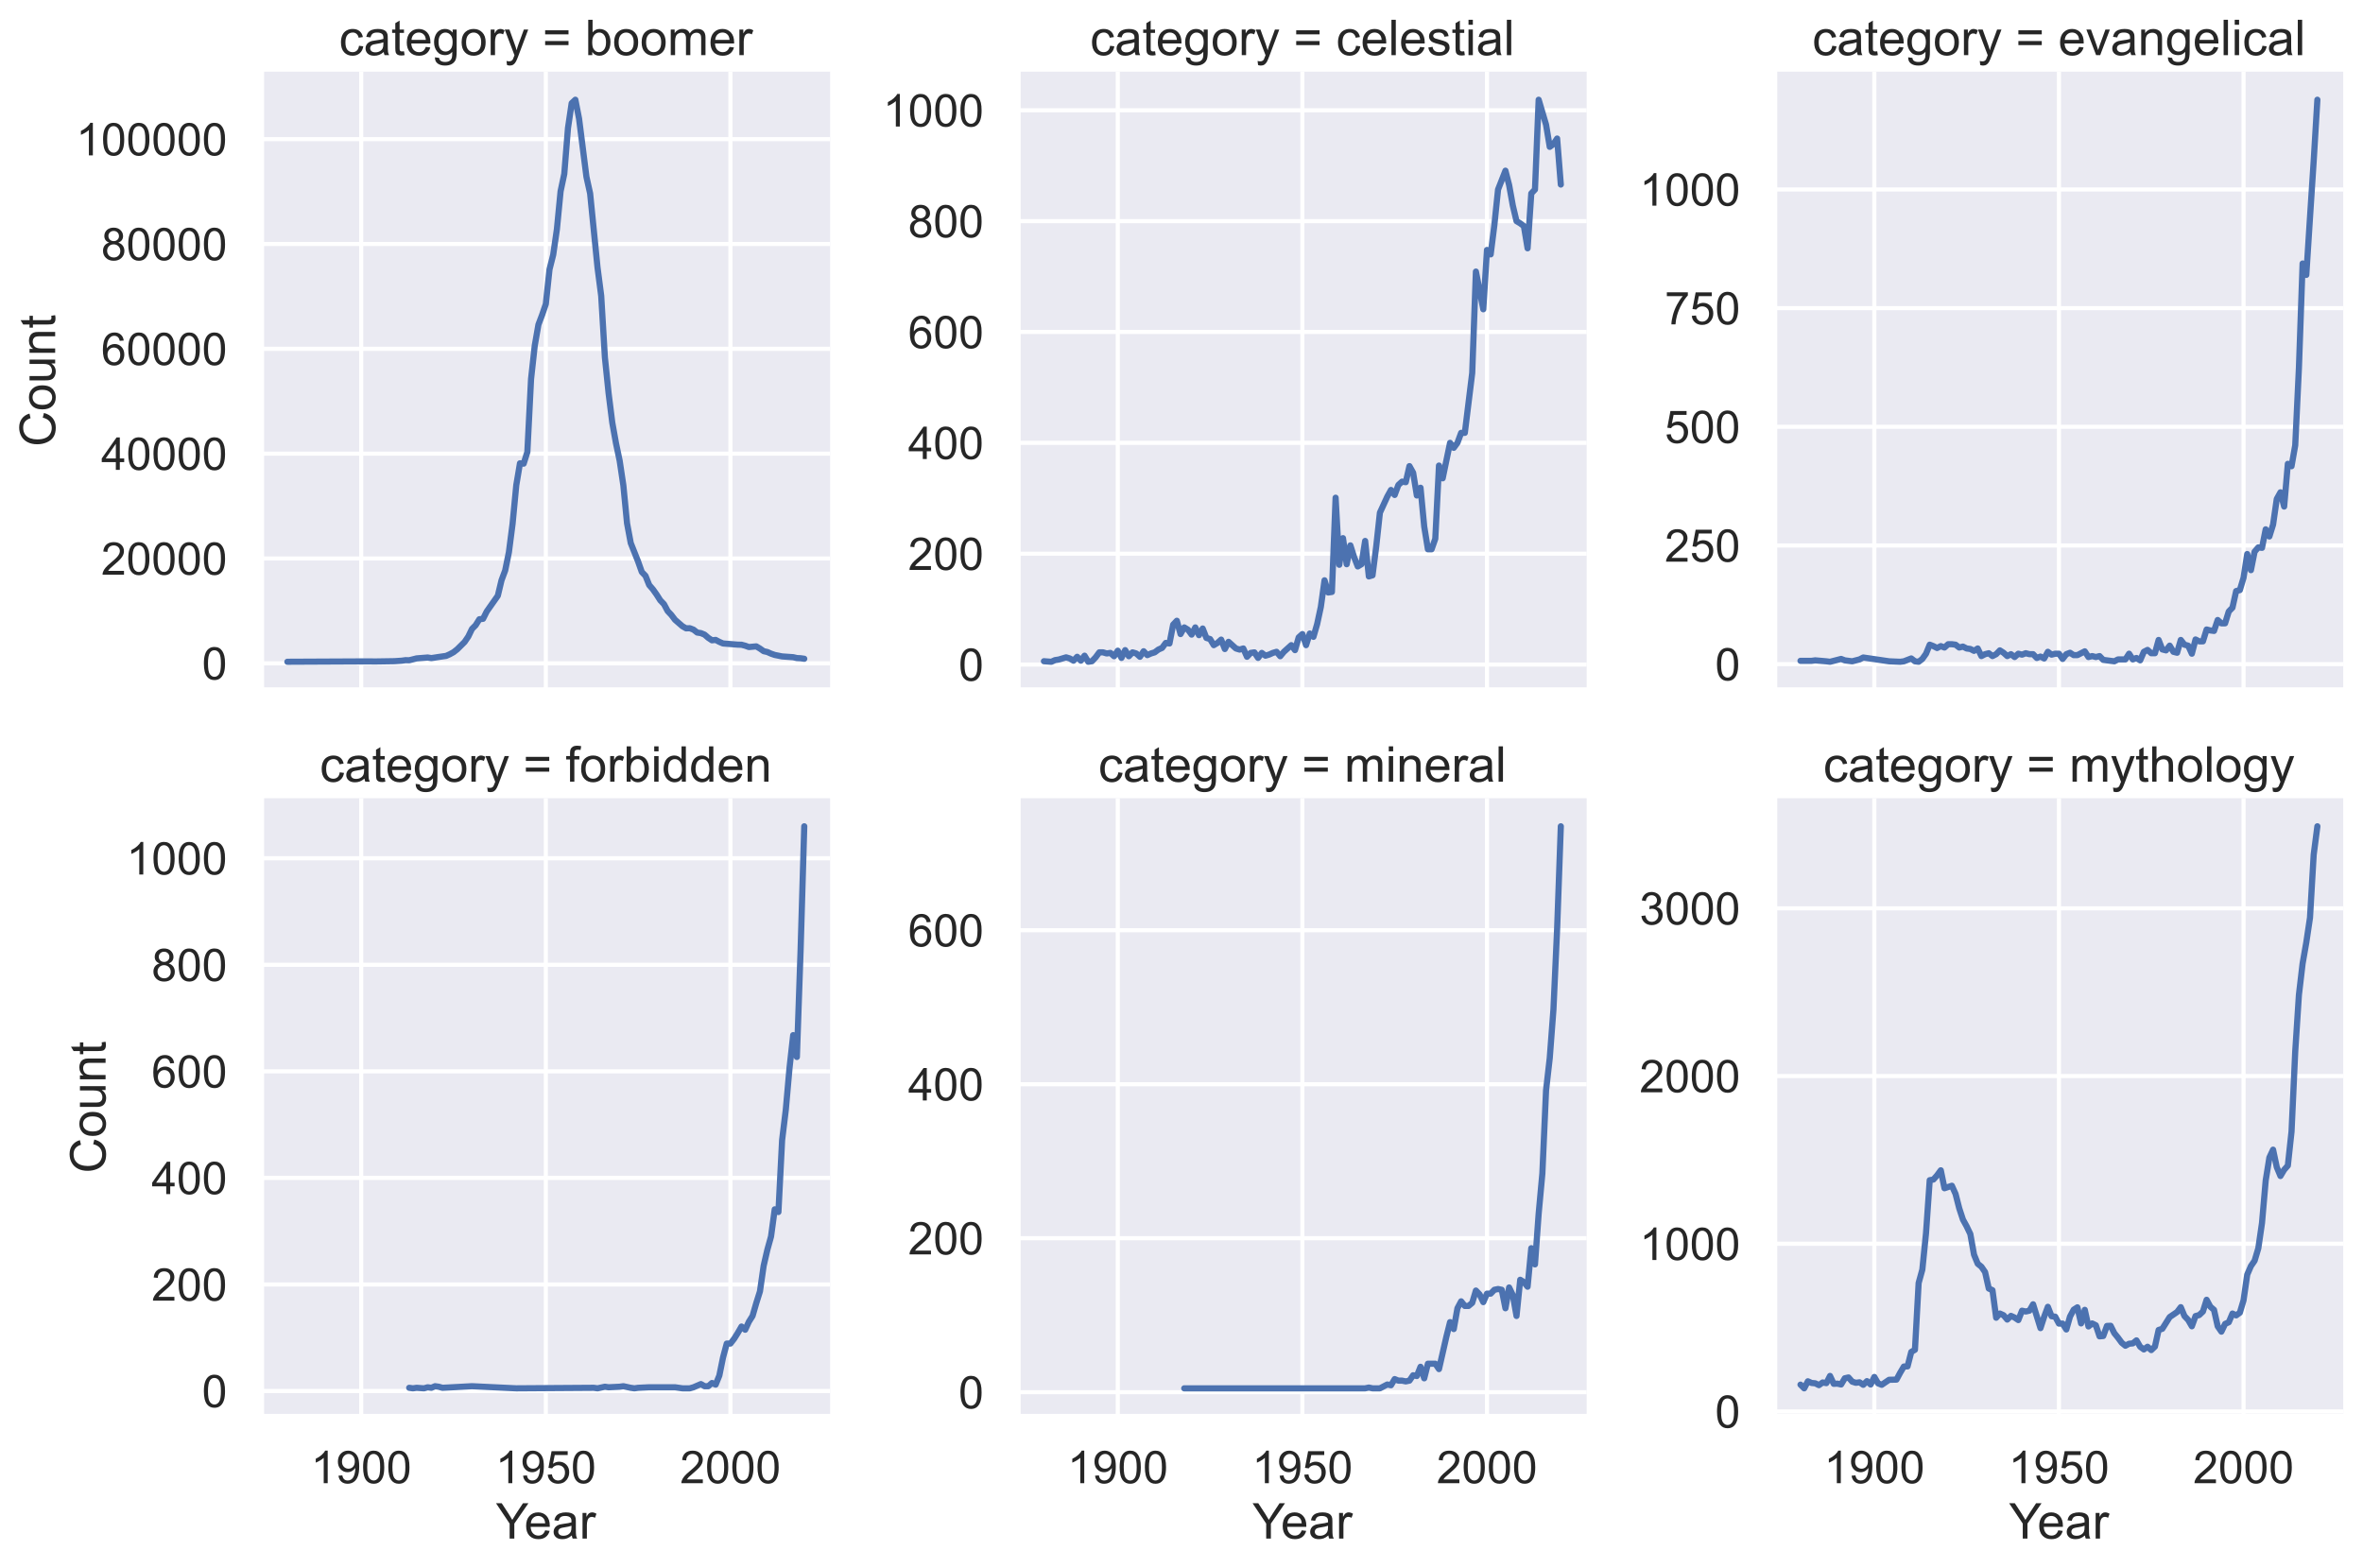 <?xml version="1.0" encoding="utf-8" standalone="no"?>
<!DOCTYPE svg PUBLIC "-//W3C//DTD SVG 1.1//EN"
  "http://www.w3.org/Graphics/SVG/1.1/DTD/svg11.dtd">
<!-- Created with matplotlib (https://matplotlib.org/) -->
<svg height="570.955pt" version="1.1" viewBox="0 0 860.285 570.955" width="860.285pt" xmlns="http://www.w3.org/2000/svg" xmlns:xlink="http://www.w3.org/1999/xlink">
 <defs>
  <style type="text/css">*{stroke-linecap:butt;stroke-linejoin:round;}</style>
 </defs>
 <g id="figure_1">
  <g id="patch_1">
   <path d="M 0 570.955 
L 860.285 570.955 
L 860.285 0 
L 0 0 
z
" style="fill:#ffffff;"/>
  </g>
  <g id="axes_1">
   <g id="patch_2">
    <path d="M 95.215 251.174 
L 302.212 251.174 
L 302.212 26.084 
L 95.215 26.084 
z
" style="fill:#eaeaf2;"/>
   </g>
   <g id="matplotlib.axis_1">
    <g id="xtick_1">
     <g id="line2d_1">
      <path clip-path="url(#pf5a4ec8ea6)" d="M 131.506 251.174 
L 131.506 26.084 
" style="fill:none;stroke:#ffffff;stroke-linecap:round;stroke-width:1.5;"/>
     </g>
    </g>
    <g id="xtick_2">
     <g id="line2d_2">
      <path clip-path="url(#pf5a4ec8ea6)" d="M 198.713 251.174 
L 198.713 26.084 
" style="fill:none;stroke:#ffffff;stroke-linecap:round;stroke-width:1.5;"/>
     </g>
    </g>
    <g id="xtick_3">
     <g id="line2d_3">
      <path clip-path="url(#pf5a4ec8ea6)" d="M 265.92 251.174 
L 265.92 26.084 
" style="fill:none;stroke:#ffffff;stroke-linecap:round;stroke-width:1.5;"/>
     </g>
    </g>
   </g>
   <g id="matplotlib.axis_2">
    <g id="ytick_1">
     <g id="line2d_4">
      <path clip-path="url(#pf5a4ec8ea6)" d="M 95.215 241.5 
L 302.212 241.5 
" style="fill:none;stroke:#ffffff;stroke-linecap:round;stroke-width:1.5;"/>
     </g>
     <g id="text_1">
      <!-- 0 -->
      <g style="fill:#262626;" transform="translate(73.539 247.405)scale(0.165 -0.165)">
       <defs>
        <path d="M 4.156 35.297 
Q 4.156 48 6.766 55.734 
Q 9.375 63.484 14.516 67.672 
Q 19.672 71.875 27.484 71.875 
Q 33.25 71.875 37.594 69.547 
Q 41.938 67.234 44.766 62.859 
Q 47.609 58.5 49.219 52.219 
Q 50.828 45.953 50.828 35.297 
Q 50.828 22.703 48.234 14.969 
Q 45.656 7.234 40.5 3 
Q 35.359 -1.219 27.484 -1.219 
Q 17.141 -1.219 11.234 6.203 
Q 4.156 15.141 4.156 35.297 
z
M 13.188 35.297 
Q 13.188 17.672 17.312 11.828 
Q 21.438 6 27.484 6 
Q 33.547 6 37.672 11.859 
Q 41.797 17.719 41.797 35.297 
Q 41.797 52.984 37.672 58.781 
Q 33.547 64.594 27.391 64.594 
Q 21.344 64.594 17.719 59.469 
Q 13.188 52.938 13.188 35.297 
z
" id="ArialMT-48"/>
       </defs>
       <use xlink:href="#ArialMT-48"/>
      </g>
     </g>
    </g>
    <g id="ytick_2">
     <g id="line2d_5">
      <path clip-path="url(#pf5a4ec8ea6)" d="M 95.215 203.334 
L 302.212 203.334 
" style="fill:none;stroke:#ffffff;stroke-linecap:round;stroke-width:1.5;"/>
     </g>
     <g id="text_2">
      <!-- 20000 -->
      <g style="fill:#262626;" transform="translate(36.837 209.239)scale(0.165 -0.165)">
       <defs>
        <path d="M 50.344 8.453 
L 50.344 0 
L 3.031 0 
Q 2.938 3.172 4.047 6.109 
Q 5.859 10.938 9.828 15.625 
Q 13.812 20.312 21.344 26.469 
Q 33.016 36.031 37.109 41.625 
Q 41.219 47.219 41.219 52.203 
Q 41.219 57.422 37.469 61 
Q 33.734 64.594 27.734 64.594 
Q 21.391 64.594 17.578 60.781 
Q 13.766 56.984 13.719 50.25 
L 4.688 51.172 
Q 5.609 61.281 11.656 66.578 
Q 17.719 71.875 27.938 71.875 
Q 38.234 71.875 44.234 66.156 
Q 50.25 60.453 50.25 52 
Q 50.25 47.703 48.484 43.547 
Q 46.734 39.406 42.656 34.812 
Q 38.578 30.219 29.109 22.219 
Q 21.188 15.578 18.938 13.203 
Q 16.703 10.844 15.234 8.453 
z
" id="ArialMT-50"/>
       </defs>
       <use xlink:href="#ArialMT-50"/>
       <use x="55.615" xlink:href="#ArialMT-48"/>
       <use x="111.23" xlink:href="#ArialMT-48"/>
       <use x="166.846" xlink:href="#ArialMT-48"/>
       <use x="222.461" xlink:href="#ArialMT-48"/>
      </g>
     </g>
    </g>
    <g id="ytick_3">
     <g id="line2d_6">
      <path clip-path="url(#pf5a4ec8ea6)" d="M 95.215 165.168 
L 302.212 165.168 
" style="fill:none;stroke:#ffffff;stroke-linecap:round;stroke-width:1.5;"/>
     </g>
     <g id="text_3">
      <!-- 40000 -->
      <g style="fill:#262626;" transform="translate(36.837 171.073)scale(0.165 -0.165)">
       <defs>
        <path d="M 32.328 0 
L 32.328 17.141 
L 1.266 17.141 
L 1.266 25.203 
L 33.938 71.578 
L 41.109 71.578 
L 41.109 25.203 
L 50.781 25.203 
L 50.781 17.141 
L 41.109 17.141 
L 41.109 0 
z
M 32.328 25.203 
L 32.328 57.469 
L 9.906 25.203 
z
" id="ArialMT-52"/>
       </defs>
       <use xlink:href="#ArialMT-52"/>
       <use x="55.615" xlink:href="#ArialMT-48"/>
       <use x="111.23" xlink:href="#ArialMT-48"/>
       <use x="166.846" xlink:href="#ArialMT-48"/>
       <use x="222.461" xlink:href="#ArialMT-48"/>
      </g>
     </g>
    </g>
    <g id="ytick_4">
     <g id="line2d_7">
      <path clip-path="url(#pf5a4ec8ea6)" d="M 95.215 127.002 
L 302.212 127.002 
" style="fill:none;stroke:#ffffff;stroke-linecap:round;stroke-width:1.5;"/>
     </g>
     <g id="text_4">
      <!-- 60000 -->
      <g style="fill:#262626;" transform="translate(36.837 132.907)scale(0.165 -0.165)">
       <defs>
        <path d="M 49.75 54.047 
L 41.016 53.375 
Q 39.844 58.547 37.703 60.891 
Q 34.125 64.656 28.906 64.656 
Q 24.703 64.656 21.531 62.312 
Q 17.391 59.281 14.984 53.469 
Q 12.594 47.656 12.5 36.922 
Q 15.672 41.75 20.266 44.094 
Q 24.859 46.438 29.891 46.438 
Q 38.672 46.438 44.844 39.969 
Q 51.031 33.5 51.031 23.25 
Q 51.031 16.5 48.125 10.719 
Q 45.219 4.938 40.141 1.859 
Q 35.062 -1.219 28.609 -1.219 
Q 17.625 -1.219 10.688 6.859 
Q 3.766 14.938 3.766 33.5 
Q 3.766 54.25 11.422 63.672 
Q 18.109 71.875 29.438 71.875 
Q 37.891 71.875 43.281 67.141 
Q 48.688 62.406 49.75 54.047 
z
M 13.875 23.188 
Q 13.875 18.656 15.797 14.5 
Q 17.719 10.359 21.188 8.172 
Q 24.656 6 28.469 6 
Q 34.031 6 38.031 10.484 
Q 42.047 14.984 42.047 22.703 
Q 42.047 30.125 38.078 34.391 
Q 34.125 38.672 28.125 38.672 
Q 22.172 38.672 18.016 34.391 
Q 13.875 30.125 13.875 23.188 
z
" id="ArialMT-54"/>
       </defs>
       <use xlink:href="#ArialMT-54"/>
       <use x="55.615" xlink:href="#ArialMT-48"/>
       <use x="111.23" xlink:href="#ArialMT-48"/>
       <use x="166.846" xlink:href="#ArialMT-48"/>
       <use x="222.461" xlink:href="#ArialMT-48"/>
      </g>
     </g>
    </g>
    <g id="ytick_5">
     <g id="line2d_8">
      <path clip-path="url(#pf5a4ec8ea6)" d="M 95.215 88.836 
L 302.212 88.836 
" style="fill:none;stroke:#ffffff;stroke-linecap:round;stroke-width:1.5;"/>
     </g>
     <g id="text_5">
      <!-- 80000 -->
      <g style="fill:#262626;" transform="translate(36.837 94.741)scale(0.165 -0.165)">
       <defs>
        <path d="M 17.672 38.812 
Q 12.203 40.828 9.562 44.531 
Q 6.938 48.25 6.938 53.422 
Q 6.938 61.234 12.547 66.547 
Q 18.172 71.875 27.484 71.875 
Q 36.859 71.875 42.578 66.422 
Q 48.297 60.984 48.297 53.172 
Q 48.297 48.188 45.672 44.5 
Q 43.062 40.828 37.75 38.812 
Q 44.344 36.672 47.781 31.875 
Q 51.219 27.094 51.219 20.453 
Q 51.219 11.281 44.719 5.031 
Q 38.234 -1.219 27.641 -1.219 
Q 17.047 -1.219 10.547 5.047 
Q 4.047 11.328 4.047 20.703 
Q 4.047 27.688 7.594 32.391 
Q 11.141 37.109 17.672 38.812 
z
M 15.922 53.719 
Q 15.922 48.641 19.188 45.406 
Q 22.469 42.188 27.688 42.188 
Q 32.766 42.188 36.016 45.375 
Q 39.266 48.578 39.266 53.219 
Q 39.266 58.062 35.906 61.359 
Q 32.562 64.656 27.594 64.656 
Q 22.562 64.656 19.234 61.422 
Q 15.922 58.203 15.922 53.719 
z
M 13.094 20.656 
Q 13.094 16.891 14.875 13.375 
Q 16.656 9.859 20.172 7.922 
Q 23.688 6 27.734 6 
Q 34.031 6 38.125 10.047 
Q 42.234 14.109 42.234 20.359 
Q 42.234 26.703 38.016 30.859 
Q 33.797 35.016 27.438 35.016 
Q 21.234 35.016 17.156 30.906 
Q 13.094 26.812 13.094 20.656 
z
" id="ArialMT-56"/>
       </defs>
       <use xlink:href="#ArialMT-56"/>
       <use x="55.615" xlink:href="#ArialMT-48"/>
       <use x="111.23" xlink:href="#ArialMT-48"/>
       <use x="166.846" xlink:href="#ArialMT-48"/>
       <use x="222.461" xlink:href="#ArialMT-48"/>
      </g>
     </g>
    </g>
    <g id="ytick_6">
     <g id="line2d_9">
      <path clip-path="url(#pf5a4ec8ea6)" d="M 95.215 50.67 
L 302.212 50.67 
" style="fill:none;stroke:#ffffff;stroke-linecap:round;stroke-width:1.5;"/>
     </g>
     <g id="text_6">
      <!-- 100000 -->
      <g style="fill:#262626;" transform="translate(27.662 56.575)scale(0.165 -0.165)">
       <defs>
        <path d="M 37.25 0 
L 28.469 0 
L 28.469 56 
Q 25.297 52.984 20.141 49.953 
Q 14.984 46.922 10.891 45.406 
L 10.891 53.906 
Q 18.266 57.375 23.781 62.297 
Q 29.297 67.234 31.594 71.875 
L 37.25 71.875 
z
" id="ArialMT-49"/>
       </defs>
       <use xlink:href="#ArialMT-49"/>
       <use x="55.615" xlink:href="#ArialMT-48"/>
       <use x="111.23" xlink:href="#ArialMT-48"/>
       <use x="166.846" xlink:href="#ArialMT-48"/>
       <use x="222.461" xlink:href="#ArialMT-48"/>
       <use x="278.076" xlink:href="#ArialMT-48"/>
      </g>
     </g>
    </g>
    <g id="text_7">
     <!-- Count -->
     <g style="fill:#262626;" transform="translate(20.084 162.644)rotate(-90)scale(0.18 -0.18)">
      <defs>
       <path d="M 58.797 25.094 
L 68.266 22.703 
Q 65.281 11.031 57.547 4.906 
Q 49.812 -1.219 38.625 -1.219 
Q 27.047 -1.219 19.797 3.484 
Q 12.547 8.203 8.766 17.141 
Q 4.984 26.078 4.984 36.328 
Q 4.984 47.516 9.25 55.828 
Q 13.531 64.156 21.406 68.469 
Q 29.297 72.797 38.766 72.797 
Q 49.516 72.797 56.828 67.328 
Q 64.156 61.859 67.047 51.953 
L 57.719 49.75 
Q 55.219 57.562 50.484 61.125 
Q 45.75 64.703 38.578 64.703 
Q 30.328 64.703 24.781 60.734 
Q 19.234 56.781 16.984 50.109 
Q 14.75 43.453 14.75 36.375 
Q 14.75 27.25 17.406 20.438 
Q 20.062 13.625 25.672 10.25 
Q 31.297 6.891 37.844 6.891 
Q 45.797 6.891 51.312 11.469 
Q 56.844 16.062 58.797 25.094 
z
" id="ArialMT-67"/>
       <path d="M 3.328 25.922 
Q 3.328 40.328 11.328 47.266 
Q 18.016 53.031 27.641 53.031 
Q 38.328 53.031 45.109 46.016 
Q 51.906 39.016 51.906 26.656 
Q 51.906 16.656 48.906 10.906 
Q 45.906 5.172 40.156 2 
Q 34.422 -1.172 27.641 -1.172 
Q 16.75 -1.172 10.031 5.812 
Q 3.328 12.797 3.328 25.922 
z
M 12.359 25.922 
Q 12.359 15.969 16.703 11.016 
Q 21.047 6.062 27.641 6.062 
Q 34.188 6.062 38.531 11.031 
Q 42.875 16.016 42.875 26.219 
Q 42.875 35.844 38.5 40.797 
Q 34.125 45.75 27.641 45.75 
Q 21.047 45.75 16.703 40.812 
Q 12.359 35.891 12.359 25.922 
z
" id="ArialMT-111"/>
       <path d="M 40.578 0 
L 40.578 7.625 
Q 34.516 -1.172 24.125 -1.172 
Q 19.531 -1.172 15.547 0.578 
Q 11.578 2.344 9.641 5 
Q 7.719 7.672 6.938 11.531 
Q 6.391 14.109 6.391 19.734 
L 6.391 51.859 
L 15.188 51.859 
L 15.188 23.094 
Q 15.188 16.219 15.719 13.812 
Q 16.547 10.359 19.234 8.375 
Q 21.922 6.391 25.875 6.391 
Q 29.828 6.391 33.297 8.422 
Q 36.766 10.453 38.203 13.938 
Q 39.656 17.438 39.656 24.078 
L 39.656 51.859 
L 48.438 51.859 
L 48.438 0 
z
" id="ArialMT-117"/>
       <path d="M 6.594 0 
L 6.594 51.859 
L 14.5 51.859 
L 14.5 44.484 
Q 20.219 53.031 31 53.031 
Q 35.688 53.031 39.625 51.344 
Q 43.562 49.656 45.516 46.922 
Q 47.469 44.188 48.25 40.438 
Q 48.734 37.984 48.734 31.891 
L 48.734 0 
L 39.938 0 
L 39.938 31.547 
Q 39.938 36.922 38.906 39.578 
Q 37.891 42.234 35.281 43.812 
Q 32.672 45.406 29.156 45.406 
Q 23.531 45.406 19.453 41.844 
Q 15.375 38.281 15.375 28.328 
L 15.375 0 
z
" id="ArialMT-110"/>
       <path d="M 25.781 7.859 
L 27.047 0.094 
Q 23.344 -0.688 20.406 -0.688 
Q 15.625 -0.688 12.984 0.828 
Q 10.359 2.344 9.281 4.812 
Q 8.203 7.281 8.203 15.188 
L 8.203 45.016 
L 1.766 45.016 
L 1.766 51.859 
L 8.203 51.859 
L 8.203 64.703 
L 16.938 69.969 
L 16.938 51.859 
L 25.781 51.859 
L 25.781 45.016 
L 16.938 45.016 
L 16.938 14.703 
Q 16.938 10.938 17.406 9.859 
Q 17.875 8.797 18.922 8.156 
Q 19.969 7.516 21.922 7.516 
Q 23.391 7.516 25.781 7.859 
z
" id="ArialMT-116"/>
      </defs>
      <use xlink:href="#ArialMT-67"/>
      <use x="72.217" xlink:href="#ArialMT-111"/>
      <use x="127.832" xlink:href="#ArialMT-117"/>
      <use x="183.447" xlink:href="#ArialMT-110"/>
      <use x="239.062" xlink:href="#ArialMT-116"/>
     </g>
    </g>
   </g>
   <g id="line2d_10">
    <path clip-path="url(#pf5a4ec8ea6)" d="M 104.624 240.943 
L 132.851 240.807 
L 136.883 240.83 
L 143.604 240.725 
L 146.292 240.546 
L 147.636 240.357 
L 148.98 240.389 
L 151.668 239.712 
L 155.701 239.386 
L 157.045 239.605 
L 159.733 239.187 
L 162.422 238.8 
L 163.766 238.199 
L 165.11 237.46 
L 166.454 236.405 
L 169.142 233.735 
L 170.486 231.769 
L 171.83 228.981 
L 173.175 227.623 
L 174.519 225.461 
L 175.863 225.298 
L 177.207 222.629 
L 181.239 216.894 
L 182.584 211.274 
L 183.928 207.671 
L 185.272 201.055 
L 186.616 190.661 
L 187.96 176.641 
L 189.304 168.673 
L 190.648 168.813 
L 191.993 164.542 
L 193.337 138.018 
L 194.681 125.851 
L 196.025 118.168 
L 197.369 114.63 
L 198.713 110.682 
L 200.057 98.076 
L 201.401 92.765 
L 202.746 83.466 
L 204.09 69.646 
L 205.434 63.316 
L 206.778 46.655 
L 208.122 37.575 
L 209.466 36.315 
L 210.81 43.181 
L 213.499 64.367 
L 214.843 70.438 
L 217.531 97.354 
L 218.875 107.699 
L 220.219 130.133 
L 221.563 143.129 
L 222.908 153.863 
L 224.252 161.359 
L 225.596 167.74 
L 226.94 176.707 
L 228.284 190.495 
L 229.628 197.699 
L 232.317 204.469 
L 233.661 208.259 
L 235.005 209.652 
L 236.349 213.005 
L 237.693 214.562 
L 239.037 216.45 
L 240.381 218.56 
L 241.725 219.955 
L 243.07 222.468 
L 244.414 223.894 
L 245.758 225.663 
L 248.446 227.999 
L 249.79 228.77 
L 251.134 228.724 
L 252.479 229.247 
L 253.823 230.298 
L 255.167 230.506 
L 256.511 231.063 
L 257.855 232.226 
L 259.199 233.122 
L 260.543 232.981 
L 261.887 233.699 
L 263.232 234.277 
L 268.608 234.704 
L 269.952 234.737 
L 271.296 235.09 
L 272.641 235.58 
L 275.329 235.334 
L 276.673 236.136 
L 278.017 237.08 
L 279.361 237.386 
L 280.705 237.989 
L 282.049 238.452 
L 284.738 238.994 
L 288.77 239.275 
L 290.114 239.592 
L 291.458 239.657 
L 292.803 239.847 
L 292.803 239.847 
" style="fill:none;stroke:#4c72b0;stroke-linecap:round;stroke-width:2.25;"/>
   </g>
   <g id="patch_3">
    <path d="M 95.215 251.174 
L 95.215 26.084 
" style="fill:none;stroke:#ffffff;stroke-linecap:square;stroke-linejoin:miter;stroke-width:1.875;"/>
   </g>
   <g id="patch_4">
    <path d="M 95.215 251.174 
L 302.212 251.174 
" style="fill:none;stroke:#ffffff;stroke-linecap:square;stroke-linejoin:miter;stroke-width:1.875;"/>
   </g>
   <g id="text_8">
    <!-- category = boomer -->
    <g style="fill:#262626;" transform="translate(123.427 20.084)scale(0.18 -0.18)">
     <defs>
      <path d="M 40.438 19 
L 49.078 17.875 
Q 47.656 8.938 41.812 3.875 
Q 35.984 -1.172 27.484 -1.172 
Q 16.844 -1.172 10.375 5.781 
Q 3.906 12.75 3.906 25.734 
Q 3.906 34.125 6.688 40.422 
Q 9.469 46.734 15.156 49.875 
Q 20.844 53.031 27.547 53.031 
Q 35.984 53.031 41.359 48.75 
Q 46.734 44.484 48.25 36.625 
L 39.703 35.297 
Q 38.484 40.531 35.375 43.156 
Q 32.281 45.797 27.875 45.797 
Q 21.234 45.797 17.078 41.031 
Q 12.938 36.281 12.938 25.984 
Q 12.938 15.531 16.938 10.797 
Q 20.953 6.062 27.391 6.062 
Q 32.562 6.062 36.031 9.234 
Q 39.5 12.406 40.438 19 
z
" id="ArialMT-99"/>
      <path d="M 40.438 6.391 
Q 35.547 2.25 31.031 0.531 
Q 26.516 -1.172 21.344 -1.172 
Q 12.797 -1.172 8.203 3 
Q 3.609 7.172 3.609 13.672 
Q 3.609 17.484 5.344 20.625 
Q 7.078 23.781 9.891 25.688 
Q 12.703 27.594 16.219 28.562 
Q 18.797 29.25 24.031 29.891 
Q 34.672 31.156 39.703 32.906 
Q 39.75 34.719 39.75 35.203 
Q 39.75 40.578 37.25 42.781 
Q 33.891 45.75 27.25 45.75 
Q 21.047 45.75 18.094 43.578 
Q 15.141 41.406 13.719 35.891 
L 5.125 37.062 
Q 6.297 42.578 8.984 45.969 
Q 11.672 49.359 16.75 51.188 
Q 21.828 53.031 28.516 53.031 
Q 35.156 53.031 39.297 51.469 
Q 43.453 49.906 45.406 47.531 
Q 47.359 45.172 48.141 41.547 
Q 48.578 39.312 48.578 33.453 
L 48.578 21.734 
Q 48.578 9.469 49.141 6.219 
Q 49.703 2.984 51.375 0 
L 42.188 0 
Q 40.828 2.734 40.438 6.391 
z
M 39.703 26.031 
Q 34.906 24.078 25.344 22.703 
Q 19.922 21.922 17.672 20.938 
Q 15.438 19.969 14.203 18.094 
Q 12.984 16.219 12.984 13.922 
Q 12.984 10.406 15.641 8.062 
Q 18.312 5.719 23.438 5.719 
Q 28.516 5.719 32.469 7.938 
Q 36.422 10.156 38.281 14.016 
Q 39.703 17 39.703 22.797 
z
" id="ArialMT-97"/>
      <path d="M 42.094 16.703 
L 51.172 15.578 
Q 49.031 7.625 43.219 3.219 
Q 37.406 -1.172 28.375 -1.172 
Q 17 -1.172 10.328 5.828 
Q 3.656 12.844 3.656 25.484 
Q 3.656 38.578 10.391 45.797 
Q 17.141 53.031 27.875 53.031 
Q 38.281 53.031 44.875 45.953 
Q 51.469 38.875 51.469 26.031 
Q 51.469 25.25 51.422 23.688 
L 12.75 23.688 
Q 13.234 15.141 17.578 10.594 
Q 21.922 6.062 28.422 6.062 
Q 33.25 6.062 36.672 8.594 
Q 40.094 11.141 42.094 16.703 
z
M 13.234 30.906 
L 42.188 30.906 
Q 41.609 37.453 38.875 40.719 
Q 34.672 45.797 27.984 45.797 
Q 21.922 45.797 17.797 41.75 
Q 13.672 37.703 13.234 30.906 
z
" id="ArialMT-101"/>
      <path d="M 4.984 -4.297 
L 13.531 -5.562 
Q 14.062 -9.516 16.5 -11.328 
Q 19.781 -13.766 25.438 -13.766 
Q 31.547 -13.766 34.859 -11.328 
Q 38.188 -8.891 39.359 -4.5 
Q 40.047 -1.812 39.984 6.781 
Q 34.234 0 25.641 0 
Q 14.938 0 9.078 7.719 
Q 3.219 15.438 3.219 26.219 
Q 3.219 33.641 5.906 39.906 
Q 8.594 46.188 13.688 49.609 
Q 18.797 53.031 25.688 53.031 
Q 34.859 53.031 40.828 45.609 
L 40.828 51.859 
L 48.922 51.859 
L 48.922 7.031 
Q 48.922 -5.078 46.453 -10.125 
Q 44 -15.188 38.641 -18.109 
Q 33.297 -21.047 25.484 -21.047 
Q 16.219 -21.047 10.5 -16.875 
Q 4.781 -12.703 4.984 -4.297 
z
M 12.25 26.859 
Q 12.25 16.656 16.297 11.969 
Q 20.359 7.281 26.469 7.281 
Q 32.516 7.281 36.609 11.938 
Q 40.719 16.609 40.719 26.562 
Q 40.719 36.078 36.5 40.906 
Q 32.281 45.75 26.312 45.75 
Q 20.453 45.75 16.344 40.984 
Q 12.25 36.234 12.25 26.859 
z
" id="ArialMT-103"/>
      <path d="M 6.5 0 
L 6.5 51.859 
L 14.406 51.859 
L 14.406 44 
Q 17.438 49.516 20 51.266 
Q 22.562 53.031 25.641 53.031 
Q 30.078 53.031 34.672 50.203 
L 31.641 42.047 
Q 28.422 43.953 25.203 43.953 
Q 22.312 43.953 20.016 42.219 
Q 17.719 40.484 16.75 37.406 
Q 15.281 32.719 15.281 27.156 
L 15.281 0 
z
" id="ArialMT-114"/>
      <path d="M 6.203 -19.969 
L 5.219 -11.719 
Q 8.109 -12.5 10.25 -12.5 
Q 13.188 -12.5 14.938 -11.516 
Q 16.703 -10.547 17.828 -8.797 
Q 18.656 -7.469 20.516 -2.25 
Q 20.75 -1.516 21.297 -0.094 
L 1.609 51.859 
L 11.078 51.859 
L 21.875 21.828 
Q 23.969 16.109 25.641 9.812 
Q 27.156 15.875 29.25 21.625 
L 40.328 51.859 
L 49.125 51.859 
L 29.391 -0.875 
Q 26.219 -9.422 24.469 -12.641 
Q 22.125 -17 19.094 -19.016 
Q 16.062 -21.047 11.859 -21.047 
Q 9.328 -21.047 6.203 -19.969 
z
" id="ArialMT-121"/>
      <path id="ArialMT-32"/>
      <path d="M 52.828 42.094 
L 5.562 42.094 
L 5.562 50.297 
L 52.828 50.297 
z
M 52.828 20.359 
L 5.562 20.359 
L 5.562 28.562 
L 52.828 28.562 
z
" id="ArialMT-61"/>
      <path d="M 14.703 0 
L 6.547 0 
L 6.547 71.578 
L 15.328 71.578 
L 15.328 46.047 
Q 20.906 53.031 29.547 53.031 
Q 34.328 53.031 38.594 51.094 
Q 42.875 49.172 45.625 45.672 
Q 48.391 42.188 49.953 37.25 
Q 51.516 32.328 51.516 26.703 
Q 51.516 13.375 44.922 6.094 
Q 38.328 -1.172 29.109 -1.172 
Q 19.922 -1.172 14.703 6.5 
z
M 14.594 26.312 
Q 14.594 17 17.141 12.844 
Q 21.297 6.062 28.375 6.062 
Q 34.125 6.062 38.328 11.062 
Q 42.531 16.062 42.531 25.984 
Q 42.531 36.141 38.5 40.969 
Q 34.469 45.797 28.766 45.797 
Q 23 45.797 18.797 40.797 
Q 14.594 35.797 14.594 26.312 
z
" id="ArialMT-98"/>
      <path d="M 6.594 0 
L 6.594 51.859 
L 14.453 51.859 
L 14.453 44.578 
Q 16.891 48.391 20.938 50.703 
Q 25 53.031 30.172 53.031 
Q 35.938 53.031 39.625 50.641 
Q 43.312 48.25 44.828 43.953 
Q 50.984 53.031 60.844 53.031 
Q 68.562 53.031 72.703 48.75 
Q 76.859 44.484 76.859 35.594 
L 76.859 0 
L 68.109 0 
L 68.109 32.672 
Q 68.109 37.938 67.25 40.25 
Q 66.406 42.578 64.156 43.984 
Q 61.922 45.406 58.891 45.406 
Q 53.422 45.406 49.797 41.766 
Q 46.188 38.141 46.188 30.125 
L 46.188 0 
L 37.406 0 
L 37.406 33.688 
Q 37.406 39.547 35.25 42.469 
Q 33.109 45.406 28.219 45.406 
Q 24.516 45.406 21.359 43.453 
Q 18.219 41.5 16.797 37.734 
Q 15.375 33.984 15.375 26.906 
L 15.375 0 
z
" id="ArialMT-109"/>
     </defs>
     <use xlink:href="#ArialMT-99"/>
     <use x="50" xlink:href="#ArialMT-97"/>
     <use x="105.615" xlink:href="#ArialMT-116"/>
     <use x="133.398" xlink:href="#ArialMT-101"/>
     <use x="189.014" xlink:href="#ArialMT-103"/>
     <use x="244.629" xlink:href="#ArialMT-111"/>
     <use x="300.244" xlink:href="#ArialMT-114"/>
     <use x="333.545" xlink:href="#ArialMT-121"/>
     <use x="383.545" xlink:href="#ArialMT-32"/>
     <use x="411.328" xlink:href="#ArialMT-61"/>
     <use x="469.727" xlink:href="#ArialMT-32"/>
     <use x="497.51" xlink:href="#ArialMT-98"/>
     <use x="553.125" xlink:href="#ArialMT-111"/>
     <use x="608.74" xlink:href="#ArialMT-111"/>
     <use x="664.355" xlink:href="#ArialMT-109"/>
     <use x="747.656" xlink:href="#ArialMT-101"/>
     <use x="803.271" xlink:href="#ArialMT-114"/>
    </g>
   </g>
  </g>
  <g id="axes_2">
   <g id="patch_5">
    <path d="M 370.652 251.174 
L 577.648 251.174 
L 577.648 26.084 
L 370.652 26.084 
z
" style="fill:#eaeaf2;"/>
   </g>
   <g id="matplotlib.axis_3">
    <g id="xtick_4">
     <g id="line2d_11">
      <path clip-path="url(#p826520f86e)" d="M 406.943 251.174 
L 406.943 26.084 
" style="fill:none;stroke:#ffffff;stroke-linecap:round;stroke-width:1.5;"/>
     </g>
    </g>
    <g id="xtick_5">
     <g id="line2d_12">
      <path clip-path="url(#p826520f86e)" d="M 474.15 251.174 
L 474.15 26.084 
" style="fill:none;stroke:#ffffff;stroke-linecap:round;stroke-width:1.5;"/>
     </g>
    </g>
    <g id="xtick_6">
     <g id="line2d_13">
      <path clip-path="url(#p826520f86e)" d="M 541.357 251.174 
L 541.357 26.084 
" style="fill:none;stroke:#ffffff;stroke-linecap:round;stroke-width:1.5;"/>
     </g>
    </g>
   </g>
   <g id="matplotlib.axis_4">
    <g id="ytick_7">
     <g id="line2d_14">
      <path clip-path="url(#p826520f86e)" d="M 370.652 241.952 
L 577.648 241.952 
" style="fill:none;stroke:#ffffff;stroke-linecap:round;stroke-width:1.5;"/>
     </g>
     <g id="text_9">
      <!-- 0 -->
      <g style="fill:#262626;" transform="translate(348.976 247.857)scale(0.165 -0.165)">
       <use xlink:href="#ArialMT-48"/>
      </g>
     </g>
    </g>
    <g id="ytick_8">
     <g id="line2d_15">
      <path clip-path="url(#p826520f86e)" d="M 370.652 201.591 
L 577.648 201.591 
" style="fill:none;stroke:#ffffff;stroke-linecap:round;stroke-width:1.5;"/>
     </g>
     <g id="text_10">
      <!-- 200 -->
      <g style="fill:#262626;" transform="translate(330.625 207.496)scale(0.165 -0.165)">
       <use xlink:href="#ArialMT-50"/>
       <use x="55.615" xlink:href="#ArialMT-48"/>
       <use x="111.23" xlink:href="#ArialMT-48"/>
      </g>
     </g>
    </g>
    <g id="ytick_9">
     <g id="line2d_16">
      <path clip-path="url(#p826520f86e)" d="M 370.652 161.231 
L 577.648 161.231 
" style="fill:none;stroke:#ffffff;stroke-linecap:round;stroke-width:1.5;"/>
     </g>
     <g id="text_11">
      <!-- 400 -->
      <g style="fill:#262626;" transform="translate(330.625 167.136)scale(0.165 -0.165)">
       <use xlink:href="#ArialMT-52"/>
       <use x="55.615" xlink:href="#ArialMT-48"/>
       <use x="111.23" xlink:href="#ArialMT-48"/>
      </g>
     </g>
    </g>
    <g id="ytick_10">
     <g id="line2d_17">
      <path clip-path="url(#p826520f86e)" d="M 370.652 120.87 
L 577.648 120.87 
" style="fill:none;stroke:#ffffff;stroke-linecap:round;stroke-width:1.5;"/>
     </g>
     <g id="text_12">
      <!-- 600 -->
      <g style="fill:#262626;" transform="translate(330.625 126.776)scale(0.165 -0.165)">
       <use xlink:href="#ArialMT-54"/>
       <use x="55.615" xlink:href="#ArialMT-48"/>
       <use x="111.23" xlink:href="#ArialMT-48"/>
      </g>
     </g>
    </g>
    <g id="ytick_11">
     <g id="line2d_18">
      <path clip-path="url(#p826520f86e)" d="M 370.652 80.51 
L 577.648 80.51 
" style="fill:none;stroke:#ffffff;stroke-linecap:round;stroke-width:1.5;"/>
     </g>
     <g id="text_13">
      <!-- 800 -->
      <g style="fill:#262626;" transform="translate(330.625 86.415)scale(0.165 -0.165)">
       <use xlink:href="#ArialMT-56"/>
       <use x="55.615" xlink:href="#ArialMT-48"/>
       <use x="111.23" xlink:href="#ArialMT-48"/>
      </g>
     </g>
    </g>
    <g id="ytick_12">
     <g id="line2d_19">
      <path clip-path="url(#p826520f86e)" d="M 370.652 40.15 
L 577.648 40.15 
" style="fill:none;stroke:#ffffff;stroke-linecap:round;stroke-width:1.5;"/>
     </g>
     <g id="text_14">
      <!-- 1000 -->
      <g style="fill:#262626;" transform="translate(321.449 46.055)scale(0.165 -0.165)">
       <use xlink:href="#ArialMT-49"/>
       <use x="55.615" xlink:href="#ArialMT-48"/>
       <use x="111.23" xlink:href="#ArialMT-48"/>
       <use x="166.846" xlink:href="#ArialMT-48"/>
      </g>
     </g>
    </g>
   </g>
   <g id="line2d_20">
    <path clip-path="url(#p826520f86e)" d="M 380.06 240.741 
L 382.749 240.943 
L 384.093 240.337 
L 385.437 240.135 
L 388.125 239.328 
L 389.469 239.732 
L 390.814 240.539 
L 392.158 239.126 
L 393.502 240.539 
L 394.846 238.723 
L 396.19 240.943 
L 397.534 240.741 
L 398.878 239.328 
L 400.222 237.512 
L 401.567 237.512 
L 402.911 237.916 
L 404.255 237.714 
L 405.599 238.925 
L 406.943 236.907 
L 408.287 239.53 
L 409.631 236.705 
L 410.976 238.925 
L 412.32 237.512 
L 413.664 237.916 
L 415.008 239.126 
L 416.352 237.108 
L 417.696 238.521 
L 419.04 237.916 
L 420.384 237.512 
L 421.729 236.503 
L 423.073 235.898 
L 424.417 234.081 
L 425.761 234.283 
L 427.105 227.422 
L 428.449 226.009 
L 429.793 230.853 
L 431.138 228.431 
L 432.482 229.238 
L 433.826 231.054 
L 435.17 228.431 
L 436.514 231.256 
L 437.858 228.835 
L 439.202 232.265 
L 440.546 232.669 
L 441.891 234.889 
L 443.235 234.081 
L 444.579 232.871 
L 445.923 236.301 
L 447.267 233.678 
L 449.955 236.099 
L 451.3 236.503 
L 452.644 236.099 
L 453.988 239.126 
L 455.332 237.714 
L 456.676 237.512 
L 458.02 239.53 
L 459.364 237.714 
L 460.709 238.723 
L 462.053 238.319 
L 463.397 237.714 
L 464.741 237.31 
L 466.085 238.925 
L 467.429 237.31 
L 470.117 234.889 
L 471.462 236.705 
L 472.806 232.063 
L 474.15 230.853 
L 475.494 234.889 
L 476.838 230.651 
L 478.182 231.862 
L 479.526 227.22 
L 480.871 220.964 
L 482.215 211.278 
L 483.559 215.717 
L 484.903 215.516 
L 486.247 181.209 
L 487.591 205.627 
L 488.935 195.941 
L 490.279 205.426 
L 491.624 198.564 
L 492.968 202.802 
L 494.312 206.233 
L 495.656 205.426 
L 497 196.95 
L 498.344 209.865 
L 499.688 209.462 
L 501.033 198.968 
L 502.377 186.658 
L 505.065 180.806 
L 506.409 178.384 
L 507.753 180.2 
L 509.097 176.568 
L 510.441 175.357 
L 511.786 175.559 
L 513.13 169.707 
L 514.474 172.128 
L 515.818 180.402 
L 517.162 177.577 
L 518.506 191.703 
L 519.85 199.977 
L 521.195 199.977 
L 522.539 196.143 
L 523.883 169.505 
L 525.227 174.146 
L 527.915 161.231 
L 529.259 163.047 
L 530.603 161.231 
L 531.948 157.598 
L 533.292 157.598 
L 535.98 135.804 
L 537.324 98.874 
L 540.012 112.597 
L 541.357 91.004 
L 542.701 92.618 
L 544.045 81.923 
L 545.389 69.007 
L 548.077 62.146 
L 549.421 67.393 
L 550.765 74.86 
L 552.11 80.51 
L 553.454 81.317 
L 554.798 82.326 
L 556.142 90.398 
L 557.486 70.42 
L 558.83 69.007 
L 560.174 36.315 
L 562.863 45.397 
L 564.207 53.469 
L 565.551 52.46 
L 566.895 50.442 
L 568.239 67.191 
L 568.239 67.191 
" style="fill:none;stroke:#4c72b0;stroke-linecap:round;stroke-width:2.25;"/>
   </g>
   <g id="patch_6">
    <path d="M 370.652 251.174 
L 370.652 26.084 
" style="fill:none;stroke:#ffffff;stroke-linecap:square;stroke-linejoin:miter;stroke-width:1.875;"/>
   </g>
   <g id="patch_7">
    <path d="M 370.652 251.174 
L 577.648 251.174 
" style="fill:none;stroke:#ffffff;stroke-linecap:square;stroke-linejoin:miter;stroke-width:1.875;"/>
   </g>
   <g id="text_15">
    <!-- category = celestial -->
    <g style="fill:#262626;" transform="translate(396.862 20.084)scale(0.18 -0.18)">
     <defs>
      <path d="M 6.391 0 
L 6.391 71.578 
L 15.188 71.578 
L 15.188 0 
z
" id="ArialMT-108"/>
      <path d="M 3.078 15.484 
L 11.766 16.844 
Q 12.5 11.625 15.844 8.844 
Q 19.188 6.062 25.203 6.062 
Q 31.25 6.062 34.172 8.516 
Q 37.109 10.984 37.109 14.312 
Q 37.109 17.281 34.516 19 
Q 32.719 20.172 25.531 21.969 
Q 15.875 24.422 12.141 26.203 
Q 8.406 27.984 6.469 31.125 
Q 4.547 34.281 4.547 38.094 
Q 4.547 41.547 6.125 44.5 
Q 7.719 47.469 10.453 49.422 
Q 12.5 50.922 16.031 51.969 
Q 19.578 53.031 23.641 53.031 
Q 29.734 53.031 34.344 51.266 
Q 38.969 49.516 41.156 46.5 
Q 43.359 43.5 44.188 38.484 
L 35.594 37.312 
Q 35.016 41.312 32.203 43.547 
Q 29.391 45.797 24.266 45.797 
Q 18.219 45.797 15.625 43.797 
Q 13.031 41.797 13.031 39.109 
Q 13.031 37.406 14.109 36.031 
Q 15.188 34.625 17.484 33.688 
Q 18.797 33.203 25.25 31.453 
Q 34.578 28.953 38.25 27.359 
Q 41.938 25.781 44.031 22.75 
Q 46.141 19.734 46.141 15.234 
Q 46.141 10.844 43.578 6.953 
Q 41.016 3.078 36.172 0.953 
Q 31.344 -1.172 25.25 -1.172 
Q 15.141 -1.172 9.844 3.031 
Q 4.547 7.234 3.078 15.484 
z
" id="ArialMT-115"/>
      <path d="M 6.641 61.469 
L 6.641 71.578 
L 15.438 71.578 
L 15.438 61.469 
z
M 6.641 0 
L 6.641 51.859 
L 15.438 51.859 
L 15.438 0 
z
" id="ArialMT-105"/>
     </defs>
     <use xlink:href="#ArialMT-99"/>
     <use x="50" xlink:href="#ArialMT-97"/>
     <use x="105.615" xlink:href="#ArialMT-116"/>
     <use x="133.398" xlink:href="#ArialMT-101"/>
     <use x="189.014" xlink:href="#ArialMT-103"/>
     <use x="244.629" xlink:href="#ArialMT-111"/>
     <use x="300.244" xlink:href="#ArialMT-114"/>
     <use x="333.545" xlink:href="#ArialMT-121"/>
     <use x="383.545" xlink:href="#ArialMT-32"/>
     <use x="411.328" xlink:href="#ArialMT-61"/>
     <use x="469.727" xlink:href="#ArialMT-32"/>
     <use x="497.51" xlink:href="#ArialMT-99"/>
     <use x="547.51" xlink:href="#ArialMT-101"/>
     <use x="603.125" xlink:href="#ArialMT-108"/>
     <use x="625.342" xlink:href="#ArialMT-101"/>
     <use x="680.957" xlink:href="#ArialMT-115"/>
     <use x="730.957" xlink:href="#ArialMT-116"/>
     <use x="758.74" xlink:href="#ArialMT-105"/>
     <use x="780.957" xlink:href="#ArialMT-97"/>
     <use x="836.572" xlink:href="#ArialMT-108"/>
    </g>
   </g>
  </g>
  <g id="axes_3">
   <g id="patch_8">
    <path d="M 646.088 251.174 
L 853.085 251.174 
L 853.085 26.084 
L 646.088 26.084 
z
" style="fill:#eaeaf2;"/>
   </g>
   <g id="matplotlib.axis_5">
    <g id="xtick_7">
     <g id="line2d_21">
      <path clip-path="url(#p995ac251c1)" d="M 682.38 251.174 
L 682.38 26.084 
" style="fill:none;stroke:#ffffff;stroke-linecap:round;stroke-width:1.5;"/>
     </g>
    </g>
    <g id="xtick_8">
     <g id="line2d_22">
      <path clip-path="url(#p995ac251c1)" d="M 749.587 251.174 
L 749.587 26.084 
" style="fill:none;stroke:#ffffff;stroke-linecap:round;stroke-width:1.5;"/>
     </g>
    </g>
    <g id="xtick_9">
     <g id="line2d_23">
      <path clip-path="url(#p995ac251c1)" d="M 816.793 251.174 
L 816.793 26.084 
" style="fill:none;stroke:#ffffff;stroke-linecap:round;stroke-width:1.5;"/>
     </g>
    </g>
   </g>
   <g id="matplotlib.axis_6">
    <g id="ytick_13">
     <g id="line2d_24">
      <path clip-path="url(#p995ac251c1)" d="M 646.088 241.807 
L 853.085 241.807 
" style="fill:none;stroke:#ffffff;stroke-linecap:round;stroke-width:1.5;"/>
     </g>
     <g id="text_16">
      <!-- 0 -->
      <g style="fill:#262626;" transform="translate(624.413 247.712)scale(0.165 -0.165)">
       <use xlink:href="#ArialMT-48"/>
      </g>
     </g>
    </g>
    <g id="ytick_14">
     <g id="line2d_25">
      <path clip-path="url(#p995ac251c1)" d="M 646.088 198.6 
L 853.085 198.6 
" style="fill:none;stroke:#ffffff;stroke-linecap:round;stroke-width:1.5;"/>
     </g>
     <g id="text_17">
      <!-- 250 -->
      <g style="fill:#262626;" transform="translate(606.062 204.505)scale(0.165 -0.165)">
       <defs>
        <path d="M 4.156 18.75 
L 13.375 19.531 
Q 14.406 12.797 18.141 9.391 
Q 21.875 6 27.156 6 
Q 33.5 6 37.891 10.781 
Q 42.281 15.578 42.281 23.484 
Q 42.281 31 38.062 35.344 
Q 33.844 39.703 27 39.703 
Q 22.75 39.703 19.328 37.766 
Q 15.922 35.844 13.969 32.766 
L 5.719 33.844 
L 12.641 70.609 
L 48.25 70.609 
L 48.25 62.203 
L 19.672 62.203 
L 15.828 42.969 
Q 22.266 47.469 29.344 47.469 
Q 38.719 47.469 45.156 40.969 
Q 51.609 34.469 51.609 24.266 
Q 51.609 14.547 45.953 7.469 
Q 39.062 -1.219 27.156 -1.219 
Q 17.391 -1.219 11.203 4.25 
Q 5.031 9.719 4.156 18.75 
z
" id="ArialMT-53"/>
       </defs>
       <use xlink:href="#ArialMT-50"/>
       <use x="55.615" xlink:href="#ArialMT-53"/>
       <use x="111.23" xlink:href="#ArialMT-48"/>
      </g>
     </g>
    </g>
    <g id="ytick_15">
     <g id="line2d_26">
      <path clip-path="url(#p995ac251c1)" d="M 646.088 155.393 
L 853.085 155.393 
" style="fill:none;stroke:#ffffff;stroke-linecap:round;stroke-width:1.5;"/>
     </g>
     <g id="text_18">
      <!-- 500 -->
      <g style="fill:#262626;" transform="translate(606.062 161.298)scale(0.165 -0.165)">
       <use xlink:href="#ArialMT-53"/>
       <use x="55.615" xlink:href="#ArialMT-48"/>
       <use x="111.23" xlink:href="#ArialMT-48"/>
      </g>
     </g>
    </g>
    <g id="ytick_16">
     <g id="line2d_27">
      <path clip-path="url(#p995ac251c1)" d="M 646.088 112.187 
L 853.085 112.187 
" style="fill:none;stroke:#ffffff;stroke-linecap:round;stroke-width:1.5;"/>
     </g>
     <g id="text_19">
      <!-- 750 -->
      <g style="fill:#262626;" transform="translate(606.062 118.092)scale(0.165 -0.165)">
       <defs>
        <path d="M 4.734 62.203 
L 4.734 70.656 
L 51.078 70.656 
L 51.078 63.812 
Q 44.234 56.547 37.516 44.484 
Q 30.812 32.422 27.156 19.672 
Q 24.516 10.688 23.781 0 
L 14.75 0 
Q 14.891 8.453 18.062 20.406 
Q 21.234 32.375 27.172 43.484 
Q 33.109 54.594 39.797 62.203 
z
" id="ArialMT-55"/>
       </defs>
       <use xlink:href="#ArialMT-55"/>
       <use x="55.615" xlink:href="#ArialMT-53"/>
       <use x="111.23" xlink:href="#ArialMT-48"/>
      </g>
     </g>
    </g>
    <g id="ytick_17">
     <g id="line2d_28">
      <path clip-path="url(#p995ac251c1)" d="M 646.088 68.98 
L 853.085 68.98 
" style="fill:none;stroke:#ffffff;stroke-linecap:round;stroke-width:1.5;"/>
     </g>
     <g id="text_20">
      <!-- 1000 -->
      <g style="fill:#262626;" transform="translate(596.886 74.885)scale(0.165 -0.165)">
       <use xlink:href="#ArialMT-49"/>
       <use x="55.615" xlink:href="#ArialMT-48"/>
       <use x="111.23" xlink:href="#ArialMT-48"/>
       <use x="166.846" xlink:href="#ArialMT-48"/>
      </g>
     </g>
    </g>
   </g>
   <g id="line2d_29">
    <path clip-path="url(#p995ac251c1)" d="M 655.497 240.597 
L 659.53 240.597 
L 660.874 240.424 
L 664.906 240.77 
L 666.25 240.943 
L 670.283 239.906 
L 671.627 240.424 
L 674.315 240.77 
L 677.003 240.079 
L 678.347 239.387 
L 687.756 240.77 
L 691.789 240.943 
L 693.133 240.77 
L 695.821 239.733 
L 697.165 240.77 
L 698.509 240.943 
L 699.854 239.906 
L 701.198 238.005 
L 702.542 234.721 
L 703.886 235.239 
L 705.23 235.931 
L 706.574 235.239 
L 707.918 235.758 
L 709.262 234.548 
L 710.607 234.548 
L 711.951 234.721 
L 713.295 235.758 
L 714.639 235.412 
L 715.983 236.104 
L 717.327 236.276 
L 718.671 236.968 
L 720.016 236.104 
L 721.36 238.869 
L 722.704 238.177 
L 724.048 237.832 
L 725.392 238.869 
L 726.736 238.177 
L 728.08 236.795 
L 729.424 237.659 
L 730.769 238.869 
L 732.113 238.177 
L 733.457 239.214 
L 734.801 238.005 
L 736.145 238.35 
L 737.489 237.832 
L 738.833 238.177 
L 740.178 238.177 
L 741.522 239.56 
L 742.866 239.042 
L 744.21 239.733 
L 745.554 237.313 
L 746.898 238.35 
L 748.242 238.005 
L 749.587 238.005 
L 750.931 239.906 
L 752.275 238.177 
L 753.619 237.659 
L 754.963 238.523 
L 756.307 238.523 
L 758.995 237.141 
L 760.34 239.214 
L 761.684 238.869 
L 763.028 239.214 
L 764.372 238.869 
L 765.716 240.251 
L 768.404 240.597 
L 769.749 240.77 
L 771.093 240.079 
L 773.781 240.079 
L 775.125 238.005 
L 776.469 240.079 
L 777.813 239.56 
L 779.157 240.424 
L 780.502 237.313 
L 781.846 236.622 
L 783.19 237.832 
L 784.534 237.832 
L 785.878 232.993 
L 787.222 236.449 
L 788.566 236.795 
L 789.911 235.067 
L 791.255 237.313 
L 792.599 237.659 
L 793.943 232.993 
L 795.287 234.721 
L 796.631 235.067 
L 797.975 238.005 
L 799.319 232.82 
L 800.664 233.511 
L 802.008 233.511 
L 803.352 229.19 
L 804.696 229.536 
L 806.04 229.709 
L 807.384 225.734 
L 808.728 226.944 
L 810.073 226.944 
L 811.417 222.623 
L 812.761 221.24 
L 814.105 215.191 
L 815.449 214.846 
L 816.793 210.352 
L 818.137 201.711 
L 819.481 207.587 
L 820.826 200.847 
L 822.17 199.291 
L 823.514 199.464 
L 824.858 192.724 
L 826.202 195.316 
L 827.546 190.996 
L 828.89 181.663 
L 830.235 179.243 
L 831.579 184.428 
L 832.923 168.874 
L 834.267 169.738 
L 835.611 162.134 
L 836.955 133.963 
L 838.299 95.941 
L 839.644 100.089 
L 840.988 79.177 
L 842.332 58.61 
L 843.676 36.315 
" style="fill:none;stroke:#4c72b0;stroke-linecap:round;stroke-width:2.25;"/>
   </g>
   <g id="patch_9">
    <path d="M 646.088 251.174 
L 646.088 26.084 
" style="fill:none;stroke:#ffffff;stroke-linecap:square;stroke-linejoin:miter;stroke-width:1.875;"/>
   </g>
   <g id="patch_10">
    <path d="M 646.088 251.174 
L 853.085 251.174 
" style="fill:none;stroke:#ffffff;stroke-linecap:square;stroke-linejoin:miter;stroke-width:1.875;"/>
   </g>
   <g id="text_21">
    <!-- category = evangelical -->
    <g style="fill:#262626;" transform="translate(659.785 20.084)scale(0.18 -0.18)">
     <defs>
      <path d="M 21 0 
L 1.266 51.859 
L 10.547 51.859 
L 21.688 20.797 
Q 23.484 15.766 25 10.359 
Q 26.172 14.453 28.266 20.219 
L 39.797 51.859 
L 48.828 51.859 
L 29.203 0 
z
" id="ArialMT-118"/>
     </defs>
     <use xlink:href="#ArialMT-99"/>
     <use x="50" xlink:href="#ArialMT-97"/>
     <use x="105.615" xlink:href="#ArialMT-116"/>
     <use x="133.398" xlink:href="#ArialMT-101"/>
     <use x="189.014" xlink:href="#ArialMT-103"/>
     <use x="244.629" xlink:href="#ArialMT-111"/>
     <use x="300.244" xlink:href="#ArialMT-114"/>
     <use x="333.545" xlink:href="#ArialMT-121"/>
     <use x="383.545" xlink:href="#ArialMT-32"/>
     <use x="411.328" xlink:href="#ArialMT-61"/>
     <use x="469.727" xlink:href="#ArialMT-32"/>
     <use x="497.51" xlink:href="#ArialMT-101"/>
     <use x="553.125" xlink:href="#ArialMT-118"/>
     <use x="603.125" xlink:href="#ArialMT-97"/>
     <use x="658.74" xlink:href="#ArialMT-110"/>
     <use x="714.355" xlink:href="#ArialMT-103"/>
     <use x="769.971" xlink:href="#ArialMT-101"/>
     <use x="825.586" xlink:href="#ArialMT-108"/>
     <use x="847.803" xlink:href="#ArialMT-105"/>
     <use x="870.02" xlink:href="#ArialMT-99"/>
     <use x="920.02" xlink:href="#ArialMT-97"/>
     <use x="975.635" xlink:href="#ArialMT-108"/>
    </g>
   </g>
  </g>
  <g id="axes_4">
   <g id="patch_11">
    <path d="M 95.215 515.704 
L 302.212 515.704 
L 302.212 290.614 
L 95.215 290.614 
z
" style="fill:#eaeaf2;"/>
   </g>
   <g id="matplotlib.axis_7">
    <g id="xtick_10">
     <g id="line2d_30">
      <path clip-path="url(#p6ba0e25c49)" d="M 131.506 515.704 
L 131.506 290.614 
" style="fill:none;stroke:#ffffff;stroke-linecap:round;stroke-width:1.5;"/>
     </g>
     <g id="text_22">
      <!-- 1900 -->
      <g style="fill:#262626;" transform="translate(113.155 540.014)scale(0.165 -0.165)">
       <defs>
        <path d="M 5.469 16.547 
L 13.922 17.328 
Q 14.984 11.375 18.016 8.688 
Q 21.047 6 25.781 6 
Q 29.828 6 32.875 7.859 
Q 35.938 9.719 37.891 12.812 
Q 39.844 15.922 41.156 21.188 
Q 42.484 26.469 42.484 31.938 
Q 42.484 32.516 42.438 33.688 
Q 39.797 29.5 35.234 26.875 
Q 30.672 24.266 25.344 24.266 
Q 16.453 24.266 10.297 30.703 
Q 4.156 37.156 4.156 47.703 
Q 4.156 58.594 10.578 65.234 
Q 17 71.875 26.656 71.875 
Q 33.641 71.875 39.422 68.109 
Q 45.219 64.359 48.219 57.391 
Q 51.219 50.438 51.219 37.25 
Q 51.219 23.531 48.234 15.406 
Q 45.266 7.281 39.375 3.031 
Q 33.5 -1.219 25.594 -1.219 
Q 17.188 -1.219 11.859 3.438 
Q 6.547 8.109 5.469 16.547 
z
M 41.453 48.141 
Q 41.453 55.719 37.422 60.156 
Q 33.406 64.594 27.734 64.594 
Q 21.875 64.594 17.531 59.812 
Q 13.188 55.031 13.188 47.406 
Q 13.188 40.578 17.312 36.297 
Q 21.438 32.031 27.484 32.031 
Q 33.594 32.031 37.516 36.297 
Q 41.453 40.578 41.453 48.141 
z
" id="ArialMT-57"/>
       </defs>
       <use xlink:href="#ArialMT-49"/>
       <use x="55.615" xlink:href="#ArialMT-57"/>
       <use x="111.23" xlink:href="#ArialMT-48"/>
       <use x="166.846" xlink:href="#ArialMT-48"/>
      </g>
     </g>
    </g>
    <g id="xtick_11">
     <g id="line2d_31">
      <path clip-path="url(#p6ba0e25c49)" d="M 198.713 515.704 
L 198.713 290.614 
" style="fill:none;stroke:#ffffff;stroke-linecap:round;stroke-width:1.5;"/>
     </g>
     <g id="text_23">
      <!-- 1950 -->
      <g style="fill:#262626;" transform="translate(180.362 540.014)scale(0.165 -0.165)">
       <use xlink:href="#ArialMT-49"/>
       <use x="55.615" xlink:href="#ArialMT-57"/>
       <use x="111.23" xlink:href="#ArialMT-53"/>
       <use x="166.846" xlink:href="#ArialMT-48"/>
      </g>
     </g>
    </g>
    <g id="xtick_12">
     <g id="line2d_32">
      <path clip-path="url(#p6ba0e25c49)" d="M 265.92 515.704 
L 265.92 290.614 
" style="fill:none;stroke:#ffffff;stroke-linecap:round;stroke-width:1.5;"/>
     </g>
     <g id="text_24">
      <!-- 2000 -->
      <g style="fill:#262626;" transform="translate(247.569 540.014)scale(0.165 -0.165)">
       <use xlink:href="#ArialMT-50"/>
       <use x="55.615" xlink:href="#ArialMT-48"/>
       <use x="111.23" xlink:href="#ArialMT-48"/>
       <use x="166.846" xlink:href="#ArialMT-48"/>
      </g>
     </g>
    </g>
    <g id="text_25">
     <!-- Year -->
     <g style="fill:#262626;" transform="translate(180.525 560.178)scale(0.18 -0.18)">
      <defs>
       <path d="M 27.875 0 
L 27.875 30.328 
L 0.297 71.578 
L 11.812 71.578 
L 25.922 50 
Q 29.828 43.953 33.203 37.891 
Q 36.422 43.5 41.016 50.531 
L 54.891 71.578 
L 65.922 71.578 
L 37.359 30.328 
L 37.359 0 
z
" id="ArialMT-89"/>
      </defs>
      <use xlink:href="#ArialMT-89"/>
      <use x="57.574" xlink:href="#ArialMT-101"/>
      <use x="113.189" xlink:href="#ArialMT-97"/>
      <use x="168.805" xlink:href="#ArialMT-114"/>
     </g>
    </g>
   </g>
   <g id="matplotlib.axis_8">
    <g id="ytick_18">
     <g id="line2d_33">
      <path clip-path="url(#p6ba0e25c49)" d="M 95.215 506.442 
L 302.212 506.442 
" style="fill:none;stroke:#ffffff;stroke-linecap:round;stroke-width:1.5;"/>
     </g>
     <g id="text_26">
      <!-- 0 -->
      <g style="fill:#262626;" transform="translate(73.539 512.348)scale(0.165 -0.165)">
       <use xlink:href="#ArialMT-48"/>
      </g>
     </g>
    </g>
    <g id="ytick_19">
     <g id="line2d_34">
      <path clip-path="url(#p6ba0e25c49)" d="M 95.215 467.651 
L 302.212 467.651 
" style="fill:none;stroke:#ffffff;stroke-linecap:round;stroke-width:1.5;"/>
     </g>
     <g id="text_27">
      <!-- 200 -->
      <g style="fill:#262626;" transform="translate(55.188 473.556)scale(0.165 -0.165)">
       <use xlink:href="#ArialMT-50"/>
       <use x="55.615" xlink:href="#ArialMT-48"/>
       <use x="111.23" xlink:href="#ArialMT-48"/>
      </g>
     </g>
    </g>
    <g id="ytick_20">
     <g id="line2d_35">
      <path clip-path="url(#p6ba0e25c49)" d="M 95.215 428.859 
L 302.212 428.859 
" style="fill:none;stroke:#ffffff;stroke-linecap:round;stroke-width:1.5;"/>
     </g>
     <g id="text_28">
      <!-- 400 -->
      <g style="fill:#262626;" transform="translate(55.188 434.764)scale(0.165 -0.165)">
       <use xlink:href="#ArialMT-52"/>
       <use x="55.615" xlink:href="#ArialMT-48"/>
       <use x="111.23" xlink:href="#ArialMT-48"/>
      </g>
     </g>
    </g>
    <g id="ytick_21">
     <g id="line2d_36">
      <path clip-path="url(#p6ba0e25c49)" d="M 95.215 390.067 
L 302.212 390.067 
" style="fill:none;stroke:#ffffff;stroke-linecap:round;stroke-width:1.5;"/>
     </g>
     <g id="text_29">
      <!-- 600 -->
      <g style="fill:#262626;" transform="translate(55.188 395.972)scale(0.165 -0.165)">
       <use xlink:href="#ArialMT-54"/>
       <use x="55.615" xlink:href="#ArialMT-48"/>
       <use x="111.23" xlink:href="#ArialMT-48"/>
      </g>
     </g>
    </g>
    <g id="ytick_22">
     <g id="line2d_37">
      <path clip-path="url(#p6ba0e25c49)" d="M 95.215 351.275 
L 302.212 351.275 
" style="fill:none;stroke:#ffffff;stroke-linecap:round;stroke-width:1.5;"/>
     </g>
     <g id="text_30">
      <!-- 800 -->
      <g style="fill:#262626;" transform="translate(55.188 357.18)scale(0.165 -0.165)">
       <use xlink:href="#ArialMT-56"/>
       <use x="55.615" xlink:href="#ArialMT-48"/>
       <use x="111.23" xlink:href="#ArialMT-48"/>
      </g>
     </g>
    </g>
    <g id="ytick_23">
     <g id="line2d_38">
      <path clip-path="url(#p6ba0e25c49)" d="M 95.215 312.483 
L 302.212 312.483 
" style="fill:none;stroke:#ffffff;stroke-linecap:round;stroke-width:1.5;"/>
     </g>
     <g id="text_31">
      <!-- 1000 -->
      <g style="fill:#262626;" transform="translate(46.013 318.388)scale(0.165 -0.165)">
       <use xlink:href="#ArialMT-49"/>
       <use x="55.615" xlink:href="#ArialMT-48"/>
       <use x="111.23" xlink:href="#ArialMT-48"/>
       <use x="166.846" xlink:href="#ArialMT-48"/>
      </g>
     </g>
    </g>
    <g id="text_32">
     <!-- Count -->
     <g style="fill:#262626;" transform="translate(38.435 427.174)rotate(-90)scale(0.18 -0.18)">
      <use xlink:href="#ArialMT-67"/>
      <use x="72.217" xlink:href="#ArialMT-111"/>
      <use x="127.832" xlink:href="#ArialMT-117"/>
      <use x="183.447" xlink:href="#ArialMT-110"/>
      <use x="239.062" xlink:href="#ArialMT-116"/>
     </g>
    </g>
   </g>
   <g id="line2d_39">
    <path clip-path="url(#p6ba0e25c49)" d="M 148.98 505.279 
L 150.324 505.473 
L 151.668 505.279 
L 154.357 505.473 
L 155.701 505.085 
L 157.045 505.279 
L 158.389 504.697 
L 159.733 504.891 
L 161.077 505.279 
L 171.83 504.697 
L 187.96 505.473 
L 216.187 505.279 
L 217.531 505.473 
L 220.219 504.891 
L 221.563 505.085 
L 225.596 504.891 
L 226.94 504.697 
L 229.628 505.279 
L 230.972 505.473 
L 232.317 505.279 
L 236.349 505.085 
L 245.758 505.085 
L 248.446 505.473 
L 251.134 505.473 
L 252.479 505.085 
L 253.823 504.503 
L 255.167 503.921 
L 256.511 504.697 
L 257.855 504.697 
L 259.199 503.533 
L 260.543 504.115 
L 261.887 500.818 
L 263.232 494.223 
L 264.576 489.18 
L 265.92 489.18 
L 267.264 487.434 
L 268.608 485.301 
L 269.952 482.973 
L 271.296 484.137 
L 272.641 481.228 
L 273.985 479.094 
L 275.329 474.439 
L 276.673 470.172 
L 278.017 460.862 
L 279.361 455.043 
L 280.705 450.194 
L 282.049 440.302 
L 283.394 441.272 
L 284.738 415.088 
L 286.082 404.032 
L 287.426 388.903 
L 288.77 376.878 
L 290.114 384.83 
L 291.458 346.232 
L 292.803 300.845 
" style="fill:none;stroke:#4c72b0;stroke-linecap:round;stroke-width:2.25;"/>
   </g>
   <g id="patch_12">
    <path d="M 95.215 515.704 
L 95.215 290.614 
" style="fill:none;stroke:#ffffff;stroke-linecap:square;stroke-linejoin:miter;stroke-width:1.875;"/>
   </g>
   <g id="patch_13">
    <path d="M 95.215 515.704 
L 302.212 515.704 
" style="fill:none;stroke:#ffffff;stroke-linecap:square;stroke-linejoin:miter;stroke-width:1.875;"/>
   </g>
   <g id="text_33">
    <!-- category = forbidden -->
    <g style="fill:#262626;" transform="translate(116.414 284.614)scale(0.18 -0.18)">
     <defs>
      <path d="M 8.688 0 
L 8.688 45.016 
L 0.922 45.016 
L 0.922 51.859 
L 8.688 51.859 
L 8.688 57.375 
Q 8.688 62.594 9.625 65.141 
Q 10.891 68.562 14.078 70.672 
Q 17.281 72.797 23.047 72.797 
Q 26.766 72.797 31.25 71.922 
L 29.938 64.266 
Q 27.203 64.75 24.75 64.75 
Q 20.75 64.75 19.094 63.031 
Q 17.438 61.328 17.438 56.641 
L 17.438 51.859 
L 27.547 51.859 
L 27.547 45.016 
L 17.438 45.016 
L 17.438 0 
z
" id="ArialMT-102"/>
      <path d="M 40.234 0 
L 40.234 6.547 
Q 35.297 -1.172 25.734 -1.172 
Q 19.531 -1.172 14.328 2.25 
Q 9.125 5.672 6.266 11.797 
Q 3.422 17.922 3.422 25.875 
Q 3.422 33.641 6 39.969 
Q 8.594 46.297 13.766 49.656 
Q 18.953 53.031 25.344 53.031 
Q 30.031 53.031 33.688 51.047 
Q 37.359 49.078 39.656 45.906 
L 39.656 71.578 
L 48.391 71.578 
L 48.391 0 
z
M 12.453 25.875 
Q 12.453 15.922 16.641 10.984 
Q 20.844 6.062 26.562 6.062 
Q 32.328 6.062 36.344 10.766 
Q 40.375 15.484 40.375 25.141 
Q 40.375 35.797 36.266 40.766 
Q 32.172 45.75 26.172 45.75 
Q 20.312 45.75 16.375 40.969 
Q 12.453 36.188 12.453 25.875 
z
" id="ArialMT-100"/>
     </defs>
     <use xlink:href="#ArialMT-99"/>
     <use x="50" xlink:href="#ArialMT-97"/>
     <use x="105.615" xlink:href="#ArialMT-116"/>
     <use x="133.398" xlink:href="#ArialMT-101"/>
     <use x="189.014" xlink:href="#ArialMT-103"/>
     <use x="244.629" xlink:href="#ArialMT-111"/>
     <use x="300.244" xlink:href="#ArialMT-114"/>
     <use x="333.545" xlink:href="#ArialMT-121"/>
     <use x="383.545" xlink:href="#ArialMT-32"/>
     <use x="411.328" xlink:href="#ArialMT-61"/>
     <use x="469.727" xlink:href="#ArialMT-32"/>
     <use x="497.51" xlink:href="#ArialMT-102"/>
     <use x="525.293" xlink:href="#ArialMT-111"/>
     <use x="580.908" xlink:href="#ArialMT-114"/>
     <use x="614.209" xlink:href="#ArialMT-98"/>
     <use x="669.824" xlink:href="#ArialMT-105"/>
     <use x="692.041" xlink:href="#ArialMT-100"/>
     <use x="747.656" xlink:href="#ArialMT-100"/>
     <use x="803.271" xlink:href="#ArialMT-101"/>
     <use x="858.887" xlink:href="#ArialMT-110"/>
    </g>
   </g>
  </g>
  <g id="axes_5">
   <g id="patch_14">
    <path d="M 370.652 515.704 
L 577.648 515.704 
L 577.648 290.614 
L 370.652 290.614 
z
" style="fill:#eaeaf2;"/>
   </g>
   <g id="matplotlib.axis_9">
    <g id="xtick_13">
     <g id="line2d_40">
      <path clip-path="url(#p48166d89ec)" d="M 406.943 515.704 
L 406.943 290.614 
" style="fill:none;stroke:#ffffff;stroke-linecap:round;stroke-width:1.5;"/>
     </g>
     <g id="text_34">
      <!-- 1900 -->
      <g style="fill:#262626;" transform="translate(388.592 540.014)scale(0.165 -0.165)">
       <use xlink:href="#ArialMT-49"/>
       <use x="55.615" xlink:href="#ArialMT-57"/>
       <use x="111.23" xlink:href="#ArialMT-48"/>
       <use x="166.846" xlink:href="#ArialMT-48"/>
      </g>
     </g>
    </g>
    <g id="xtick_14">
     <g id="line2d_41">
      <path clip-path="url(#p48166d89ec)" d="M 474.15 515.704 
L 474.15 290.614 
" style="fill:none;stroke:#ffffff;stroke-linecap:round;stroke-width:1.5;"/>
     </g>
     <g id="text_35">
      <!-- 1950 -->
      <g style="fill:#262626;" transform="translate(455.799 540.014)scale(0.165 -0.165)">
       <use xlink:href="#ArialMT-49"/>
       <use x="55.615" xlink:href="#ArialMT-57"/>
       <use x="111.23" xlink:href="#ArialMT-53"/>
       <use x="166.846" xlink:href="#ArialMT-48"/>
      </g>
     </g>
    </g>
    <g id="xtick_15">
     <g id="line2d_42">
      <path clip-path="url(#p48166d89ec)" d="M 541.357 515.704 
L 541.357 290.614 
" style="fill:none;stroke:#ffffff;stroke-linecap:round;stroke-width:1.5;"/>
     </g>
     <g id="text_36">
      <!-- 2000 -->
      <g style="fill:#262626;" transform="translate(523.005 540.014)scale(0.165 -0.165)">
       <use xlink:href="#ArialMT-50"/>
       <use x="55.615" xlink:href="#ArialMT-48"/>
       <use x="111.23" xlink:href="#ArialMT-48"/>
       <use x="166.846" xlink:href="#ArialMT-48"/>
      </g>
     </g>
    </g>
    <g id="text_37">
     <!-- Year -->
     <g style="fill:#262626;" transform="translate(455.961 560.178)scale(0.18 -0.18)">
      <use xlink:href="#ArialMT-89"/>
      <use x="57.574" xlink:href="#ArialMT-101"/>
      <use x="113.189" xlink:href="#ArialMT-97"/>
      <use x="168.805" xlink:href="#ArialMT-114"/>
     </g>
    </g>
   </g>
   <g id="matplotlib.axis_10">
    <g id="ytick_24">
     <g id="line2d_43">
      <path clip-path="url(#p48166d89ec)" d="M 370.652 506.874 
L 577.648 506.874 
" style="fill:none;stroke:#ffffff;stroke-linecap:round;stroke-width:1.5;"/>
     </g>
     <g id="text_38">
      <!-- 0 -->
      <g style="fill:#262626;" transform="translate(348.976 512.779)scale(0.165 -0.165)">
       <use xlink:href="#ArialMT-48"/>
      </g>
     </g>
    </g>
    <g id="ytick_25">
     <g id="line2d_44">
      <path clip-path="url(#p48166d89ec)" d="M 370.652 450.812 
L 577.648 450.812 
" style="fill:none;stroke:#ffffff;stroke-linecap:round;stroke-width:1.5;"/>
     </g>
     <g id="text_39">
      <!-- 200 -->
      <g style="fill:#262626;" transform="translate(330.625 456.717)scale(0.165 -0.165)">
       <use xlink:href="#ArialMT-50"/>
       <use x="55.615" xlink:href="#ArialMT-48"/>
       <use x="111.23" xlink:href="#ArialMT-48"/>
      </g>
     </g>
    </g>
    <g id="ytick_26">
     <g id="line2d_45">
      <path clip-path="url(#p48166d89ec)" d="M 370.652 394.75 
L 577.648 394.75 
" style="fill:none;stroke:#ffffff;stroke-linecap:round;stroke-width:1.5;"/>
     </g>
     <g id="text_40">
      <!-- 400 -->
      <g style="fill:#262626;" transform="translate(330.625 400.655)scale(0.165 -0.165)">
       <use xlink:href="#ArialMT-52"/>
       <use x="55.615" xlink:href="#ArialMT-48"/>
       <use x="111.23" xlink:href="#ArialMT-48"/>
      </g>
     </g>
    </g>
    <g id="ytick_27">
     <g id="line2d_46">
      <path clip-path="url(#p48166d89ec)" d="M 370.652 338.687 
L 577.648 338.687 
" style="fill:none;stroke:#ffffff;stroke-linecap:round;stroke-width:1.5;"/>
     </g>
     <g id="text_41">
      <!-- 600 -->
      <g style="fill:#262626;" transform="translate(330.625 344.593)scale(0.165 -0.165)">
       <use xlink:href="#ArialMT-54"/>
       <use x="55.615" xlink:href="#ArialMT-48"/>
       <use x="111.23" xlink:href="#ArialMT-48"/>
      </g>
     </g>
    </g>
   </g>
   <g id="line2d_47">
    <path clip-path="url(#p48166d89ec)" d="M 431.138 505.473 
L 497 505.473 
L 498.344 505.192 
L 499.688 505.473 
L 502.377 505.473 
L 505.065 504.071 
L 506.409 504.351 
L 507.753 502.109 
L 509.097 502.67 
L 510.441 502.67 
L 511.786 502.95 
L 513.13 502.67 
L 514.474 500.707 
L 515.818 500.988 
L 517.162 497.624 
L 518.506 501.829 
L 519.85 496.503 
L 521.195 496.503 
L 522.539 496.503 
L 523.883 498.465 
L 525.227 492.578 
L 526.571 486.692 
L 527.915 481.366 
L 529.259 483.889 
L 530.603 476.32 
L 531.948 473.798 
L 533.292 475.479 
L 534.636 475.479 
L 535.98 474.358 
L 537.324 469.873 
L 538.668 471.275 
L 540.012 474.078 
L 541.357 470.994 
L 542.701 470.994 
L 544.045 469.593 
L 545.389 469.313 
L 546.733 469.593 
L 548.077 476.32 
L 549.421 468.752 
L 550.765 471.555 
L 552.11 479.123 
L 553.454 465.949 
L 554.798 466.79 
L 556.142 468.472 
L 557.486 454.456 
L 558.83 460.343 
L 560.174 441.842 
L 561.519 427.266 
L 562.863 396.992 
L 564.207 385.219 
L 565.551 367.56 
L 566.895 338.127 
L 568.239 300.845 
" style="fill:none;stroke:#4c72b0;stroke-linecap:round;stroke-width:2.25;"/>
   </g>
   <g id="patch_15">
    <path d="M 370.652 515.704 
L 370.652 290.614 
" style="fill:none;stroke:#ffffff;stroke-linecap:square;stroke-linejoin:miter;stroke-width:1.875;"/>
   </g>
   <g id="patch_16">
    <path d="M 370.652 515.704 
L 577.648 515.704 
" style="fill:none;stroke:#ffffff;stroke-linecap:square;stroke-linejoin:miter;stroke-width:1.875;"/>
   </g>
   <g id="text_42">
    <!-- category = mineral -->
    <g style="fill:#262626;" transform="translate(399.869 284.614)scale(0.18 -0.18)">
     <use xlink:href="#ArialMT-99"/>
     <use x="50" xlink:href="#ArialMT-97"/>
     <use x="105.615" xlink:href="#ArialMT-116"/>
     <use x="133.398" xlink:href="#ArialMT-101"/>
     <use x="189.014" xlink:href="#ArialMT-103"/>
     <use x="244.629" xlink:href="#ArialMT-111"/>
     <use x="300.244" xlink:href="#ArialMT-114"/>
     <use x="333.545" xlink:href="#ArialMT-121"/>
     <use x="383.545" xlink:href="#ArialMT-32"/>
     <use x="411.328" xlink:href="#ArialMT-61"/>
     <use x="469.727" xlink:href="#ArialMT-32"/>
     <use x="497.51" xlink:href="#ArialMT-109"/>
     <use x="580.811" xlink:href="#ArialMT-105"/>
     <use x="603.027" xlink:href="#ArialMT-110"/>
     <use x="658.643" xlink:href="#ArialMT-101"/>
     <use x="714.258" xlink:href="#ArialMT-114"/>
     <use x="747.559" xlink:href="#ArialMT-97"/>
     <use x="803.174" xlink:href="#ArialMT-108"/>
    </g>
   </g>
  </g>
  <g id="axes_6">
   <g id="patch_17">
    <path d="M 646.088 515.704 
L 853.085 515.704 
L 853.085 290.614 
L 646.088 290.614 
z
" style="fill:#eaeaf2;"/>
   </g>
   <g id="matplotlib.axis_11">
    <g id="xtick_16">
     <g id="line2d_48">
      <path clip-path="url(#p85f73188e6)" d="M 682.38 515.704 
L 682.38 290.614 
" style="fill:none;stroke:#ffffff;stroke-linecap:round;stroke-width:1.5;"/>
     </g>
     <g id="text_43">
      <!-- 1900 -->
      <g style="fill:#262626;" transform="translate(664.029 540.014)scale(0.165 -0.165)">
       <use xlink:href="#ArialMT-49"/>
       <use x="55.615" xlink:href="#ArialMT-57"/>
       <use x="111.23" xlink:href="#ArialMT-48"/>
       <use x="166.846" xlink:href="#ArialMT-48"/>
      </g>
     </g>
    </g>
    <g id="xtick_17">
     <g id="line2d_49">
      <path clip-path="url(#p85f73188e6)" d="M 749.587 515.704 
L 749.587 290.614 
" style="fill:none;stroke:#ffffff;stroke-linecap:round;stroke-width:1.5;"/>
     </g>
     <g id="text_44">
      <!-- 1950 -->
      <g style="fill:#262626;" transform="translate(731.235 540.014)scale(0.165 -0.165)">
       <use xlink:href="#ArialMT-49"/>
       <use x="55.615" xlink:href="#ArialMT-57"/>
       <use x="111.23" xlink:href="#ArialMT-53"/>
       <use x="166.846" xlink:href="#ArialMT-48"/>
      </g>
     </g>
    </g>
    <g id="xtick_18">
     <g id="line2d_50">
      <path clip-path="url(#p85f73188e6)" d="M 816.793 515.704 
L 816.793 290.614 
" style="fill:none;stroke:#ffffff;stroke-linecap:round;stroke-width:1.5;"/>
     </g>
     <g id="text_45">
      <!-- 2000 -->
      <g style="fill:#262626;" transform="translate(798.442 540.014)scale(0.165 -0.165)">
       <use xlink:href="#ArialMT-50"/>
       <use x="55.615" xlink:href="#ArialMT-48"/>
       <use x="111.23" xlink:href="#ArialMT-48"/>
       <use x="166.846" xlink:href="#ArialMT-48"/>
      </g>
     </g>
    </g>
    <g id="text_46">
     <!-- Year -->
     <g style="fill:#262626;" transform="translate(731.398 560.178)scale(0.18 -0.18)">
      <use xlink:href="#ArialMT-89"/>
      <use x="57.574" xlink:href="#ArialMT-101"/>
      <use x="113.189" xlink:href="#ArialMT-97"/>
      <use x="168.805" xlink:href="#ArialMT-114"/>
     </g>
    </g>
   </g>
   <g id="matplotlib.axis_12">
    <g id="ytick_28">
     <g id="line2d_51">
      <path clip-path="url(#p85f73188e6)" d="M 646.088 513.9 
L 853.085 513.9 
" style="fill:none;stroke:#ffffff;stroke-linecap:round;stroke-width:1.5;"/>
     </g>
     <g id="text_47">
      <!-- 0 -->
      <g style="fill:#262626;" transform="translate(624.413 519.805)scale(0.165 -0.165)">
       <use xlink:href="#ArialMT-48"/>
      </g>
     </g>
    </g>
    <g id="ytick_29">
     <g id="line2d_52">
      <path clip-path="url(#p85f73188e6)" d="M 646.088 452.835 
L 853.085 452.835 
" style="fill:none;stroke:#ffffff;stroke-linecap:round;stroke-width:1.5;"/>
     </g>
     <g id="text_48">
      <!-- 1000 -->
      <g style="fill:#262626;" transform="translate(596.886 458.74)scale(0.165 -0.165)">
       <use xlink:href="#ArialMT-49"/>
       <use x="55.615" xlink:href="#ArialMT-48"/>
       <use x="111.23" xlink:href="#ArialMT-48"/>
       <use x="166.846" xlink:href="#ArialMT-48"/>
      </g>
     </g>
    </g>
    <g id="ytick_30">
     <g id="line2d_53">
      <path clip-path="url(#p85f73188e6)" d="M 646.088 391.771 
L 853.085 391.771 
" style="fill:none;stroke:#ffffff;stroke-linecap:round;stroke-width:1.5;"/>
     </g>
     <g id="text_49">
      <!-- 2000 -->
      <g style="fill:#262626;" transform="translate(596.886 397.676)scale(0.165 -0.165)">
       <use xlink:href="#ArialMT-50"/>
       <use x="55.615" xlink:href="#ArialMT-48"/>
       <use x="111.23" xlink:href="#ArialMT-48"/>
       <use x="166.846" xlink:href="#ArialMT-48"/>
      </g>
     </g>
    </g>
    <g id="ytick_31">
     <g id="line2d_54">
      <path clip-path="url(#p85f73188e6)" d="M 646.088 330.706 
L 853.085 330.706 
" style="fill:none;stroke:#ffffff;stroke-linecap:round;stroke-width:1.5;"/>
     </g>
     <g id="text_50">
      <!-- 3000 -->
      <g style="fill:#262626;" transform="translate(596.886 336.611)scale(0.165 -0.165)">
       <defs>
        <path d="M 4.203 18.891 
L 12.984 20.062 
Q 14.5 12.594 18.141 9.297 
Q 21.781 6 27 6 
Q 33.203 6 37.469 10.297 
Q 41.75 14.594 41.75 20.953 
Q 41.75 27 37.797 30.922 
Q 33.844 34.859 27.734 34.859 
Q 25.25 34.859 21.531 33.891 
L 22.516 41.609 
Q 23.391 41.5 23.922 41.5 
Q 29.547 41.5 34.031 44.422 
Q 38.531 47.359 38.531 53.469 
Q 38.531 58.297 35.25 61.469 
Q 31.984 64.656 26.812 64.656 
Q 21.688 64.656 18.266 61.422 
Q 14.844 58.203 13.875 51.766 
L 5.078 53.328 
Q 6.688 62.156 12.391 67.016 
Q 18.109 71.875 26.609 71.875 
Q 32.469 71.875 37.391 69.359 
Q 42.328 66.844 44.938 62.5 
Q 47.562 58.156 47.562 53.266 
Q 47.562 48.641 45.062 44.828 
Q 42.578 41.016 37.703 38.766 
Q 44.047 37.312 47.562 32.688 
Q 51.078 28.078 51.078 21.141 
Q 51.078 11.766 44.234 5.25 
Q 37.406 -1.266 26.953 -1.266 
Q 17.531 -1.266 11.297 4.344 
Q 5.078 9.969 4.203 18.891 
z
" id="ArialMT-51"/>
       </defs>
       <use xlink:href="#ArialMT-51"/>
       <use x="55.615" xlink:href="#ArialMT-48"/>
       <use x="111.23" xlink:href="#ArialMT-48"/>
       <use x="166.846" xlink:href="#ArialMT-48"/>
      </g>
     </g>
    </g>
   </g>
   <g id="line2d_55">
    <path clip-path="url(#p85f73188e6)" d="M 655.497 504.129 
L 656.841 505.473 
L 658.185 502.908 
L 659.53 503.519 
L 660.874 503.641 
L 662.218 504.312 
L 663.562 503.335 
L 664.906 503.58 
L 666.25 500.954 
L 667.594 503.824 
L 668.938 503.763 
L 670.283 504.068 
L 671.627 501.809 
L 672.971 501.504 
L 674.315 503.03 
L 675.659 503.458 
L 677.003 503.274 
L 678.347 504.19 
L 679.692 502.847 
L 681.036 504.068 
L 682.38 501.32 
L 683.724 503.641 
L 685.068 504.19 
L 687.756 502.358 
L 690.445 502.297 
L 691.789 499.794 
L 693.133 497.534 
L 694.477 497.473 
L 695.821 492.222 
L 697.165 491.428 
L 698.509 467.124 
L 699.854 462.239 
L 701.198 448.927 
L 702.542 429.692 
L 703.886 429.447 
L 705.23 427.921 
L 706.574 426.089 
L 707.918 432.623 
L 710.607 431.707 
L 711.951 434.699 
L 713.295 439.95 
L 714.639 444.042 
L 715.983 446.484 
L 717.327 449.293 
L 718.671 456.804 
L 720.016 460.102 
L 721.36 461.201 
L 722.704 463.155 
L 724.048 469.139 
L 725.392 469.75 
L 726.736 479.765 
L 728.08 478.238 
L 729.424 478.849 
L 730.769 480.436 
L 732.113 479.093 
L 733.457 479.703 
L 734.801 480.619 
L 736.145 477.2 
L 737.489 477.505 
L 738.833 477.2 
L 740.178 474.879 
L 742.866 483.551 
L 744.21 479.398 
L 745.554 475.795 
L 746.898 479.215 
L 748.242 479.398 
L 749.587 481.902 
L 750.931 481.902 
L 752.275 484.039 
L 753.619 479.337 
L 754.963 476.833 
L 756.307 475.979 
L 757.651 481.841 
L 758.995 476.894 
L 760.34 482.94 
L 761.684 481.841 
L 763.028 482.512 
L 764.372 486.543 
L 765.716 486.421 
L 767.06 482.757 
L 768.404 482.696 
L 769.749 485.382 
L 771.093 487.031 
L 772.437 488.863 
L 773.781 489.962 
L 775.125 489.23 
L 776.469 489.107 
L 777.813 488.008 
L 779.157 490.329 
L 780.502 491.306 
L 781.846 490.329 
L 783.19 491.55 
L 784.534 490.268 
L 785.878 484.222 
L 787.222 483.795 
L 789.911 479.52 
L 792.599 477.688 
L 793.943 475.917 
L 795.287 479.154 
L 796.631 480.558 
L 797.975 482.879 
L 799.319 479.154 
L 800.664 478.787 
L 802.008 477.505 
L 803.352 473.231 
L 804.696 475.734 
L 806.04 476.894 
L 807.384 482.879 
L 808.728 484.833 
L 810.073 482.024 
L 811.417 481.413 
L 812.761 478.238 
L 814.105 478.91 
L 815.449 477.933 
L 816.793 473.414 
L 818.137 464.071 
L 819.481 460.957 
L 820.826 459.003 
L 822.17 454.484 
L 823.514 445.263 
L 824.858 429.814 
L 826.202 421.448 
L 827.546 418.578 
L 828.89 424.929 
L 830.235 428.165 
L 831.579 425.906 
L 832.923 424.379 
L 834.267 411.983 
L 835.611 382.855 
L 836.955 362.215 
L 838.299 350.796 
L 839.644 343.102 
L 840.988 334.126 
L 842.332 311.165 
L 843.676 300.845 
L 843.676 300.845 
" style="fill:none;stroke:#4c72b0;stroke-linecap:round;stroke-width:2.25;"/>
   </g>
   <g id="patch_18">
    <path d="M 646.088 515.704 
L 646.088 290.614 
" style="fill:none;stroke:#ffffff;stroke-linecap:square;stroke-linejoin:miter;stroke-width:1.875;"/>
   </g>
   <g id="patch_19">
    <path d="M 646.088 515.704 
L 853.085 515.704 
" style="fill:none;stroke:#ffffff;stroke-linecap:square;stroke-linejoin:miter;stroke-width:1.875;"/>
   </g>
   <g id="text_51">
    <!-- category = mythology -->
    <g style="fill:#262626;" transform="translate(663.797 284.614)scale(0.18 -0.18)">
     <defs>
      <path d="M 6.594 0 
L 6.594 71.578 
L 15.375 71.578 
L 15.375 45.906 
Q 21.531 53.031 30.906 53.031 
Q 36.672 53.031 40.922 50.75 
Q 45.172 48.484 47 44.484 
Q 48.828 40.484 48.828 32.859 
L 48.828 0 
L 40.047 0 
L 40.047 32.859 
Q 40.047 39.453 37.188 42.453 
Q 34.328 45.453 29.109 45.453 
Q 25.203 45.453 21.75 43.422 
Q 18.312 41.406 16.844 37.938 
Q 15.375 34.469 15.375 28.375 
L 15.375 0 
z
" id="ArialMT-104"/>
     </defs>
     <use xlink:href="#ArialMT-99"/>
     <use x="50" xlink:href="#ArialMT-97"/>
     <use x="105.615" xlink:href="#ArialMT-116"/>
     <use x="133.398" xlink:href="#ArialMT-101"/>
     <use x="189.014" xlink:href="#ArialMT-103"/>
     <use x="244.629" xlink:href="#ArialMT-111"/>
     <use x="300.244" xlink:href="#ArialMT-114"/>
     <use x="333.545" xlink:href="#ArialMT-121"/>
     <use x="383.545" xlink:href="#ArialMT-32"/>
     <use x="411.328" xlink:href="#ArialMT-61"/>
     <use x="469.727" xlink:href="#ArialMT-32"/>
     <use x="497.51" xlink:href="#ArialMT-109"/>
     <use x="580.811" xlink:href="#ArialMT-121"/>
     <use x="630.811" xlink:href="#ArialMT-116"/>
     <use x="658.594" xlink:href="#ArialMT-104"/>
     <use x="714.209" xlink:href="#ArialMT-111"/>
     <use x="769.824" xlink:href="#ArialMT-108"/>
     <use x="792.041" xlink:href="#ArialMT-111"/>
     <use x="847.656" xlink:href="#ArialMT-103"/>
     <use x="903.271" xlink:href="#ArialMT-121"/>
    </g>
   </g>
  </g>
 </g>
 <defs>
  <clipPath id="pf5a4ec8ea6">
   <rect height="225.09" width="206.997" x="95.215" y="26.084"/>
  </clipPath>
  <clipPath id="p826520f86e">
   <rect height="225.09" width="206.997" x="370.652" y="26.084"/>
  </clipPath>
  <clipPath id="p995ac251c1">
   <rect height="225.09" width="206.997" x="646.088" y="26.084"/>
  </clipPath>
  <clipPath id="p6ba0e25c49">
   <rect height="225.09" width="206.997" x="95.215" y="290.614"/>
  </clipPath>
  <clipPath id="p48166d89ec">
   <rect height="225.09" width="206.997" x="370.652" y="290.614"/>
  </clipPath>
  <clipPath id="p85f73188e6">
   <rect height="225.09" width="206.997" x="646.088" y="290.614"/>
  </clipPath>
 </defs>
</svg>
